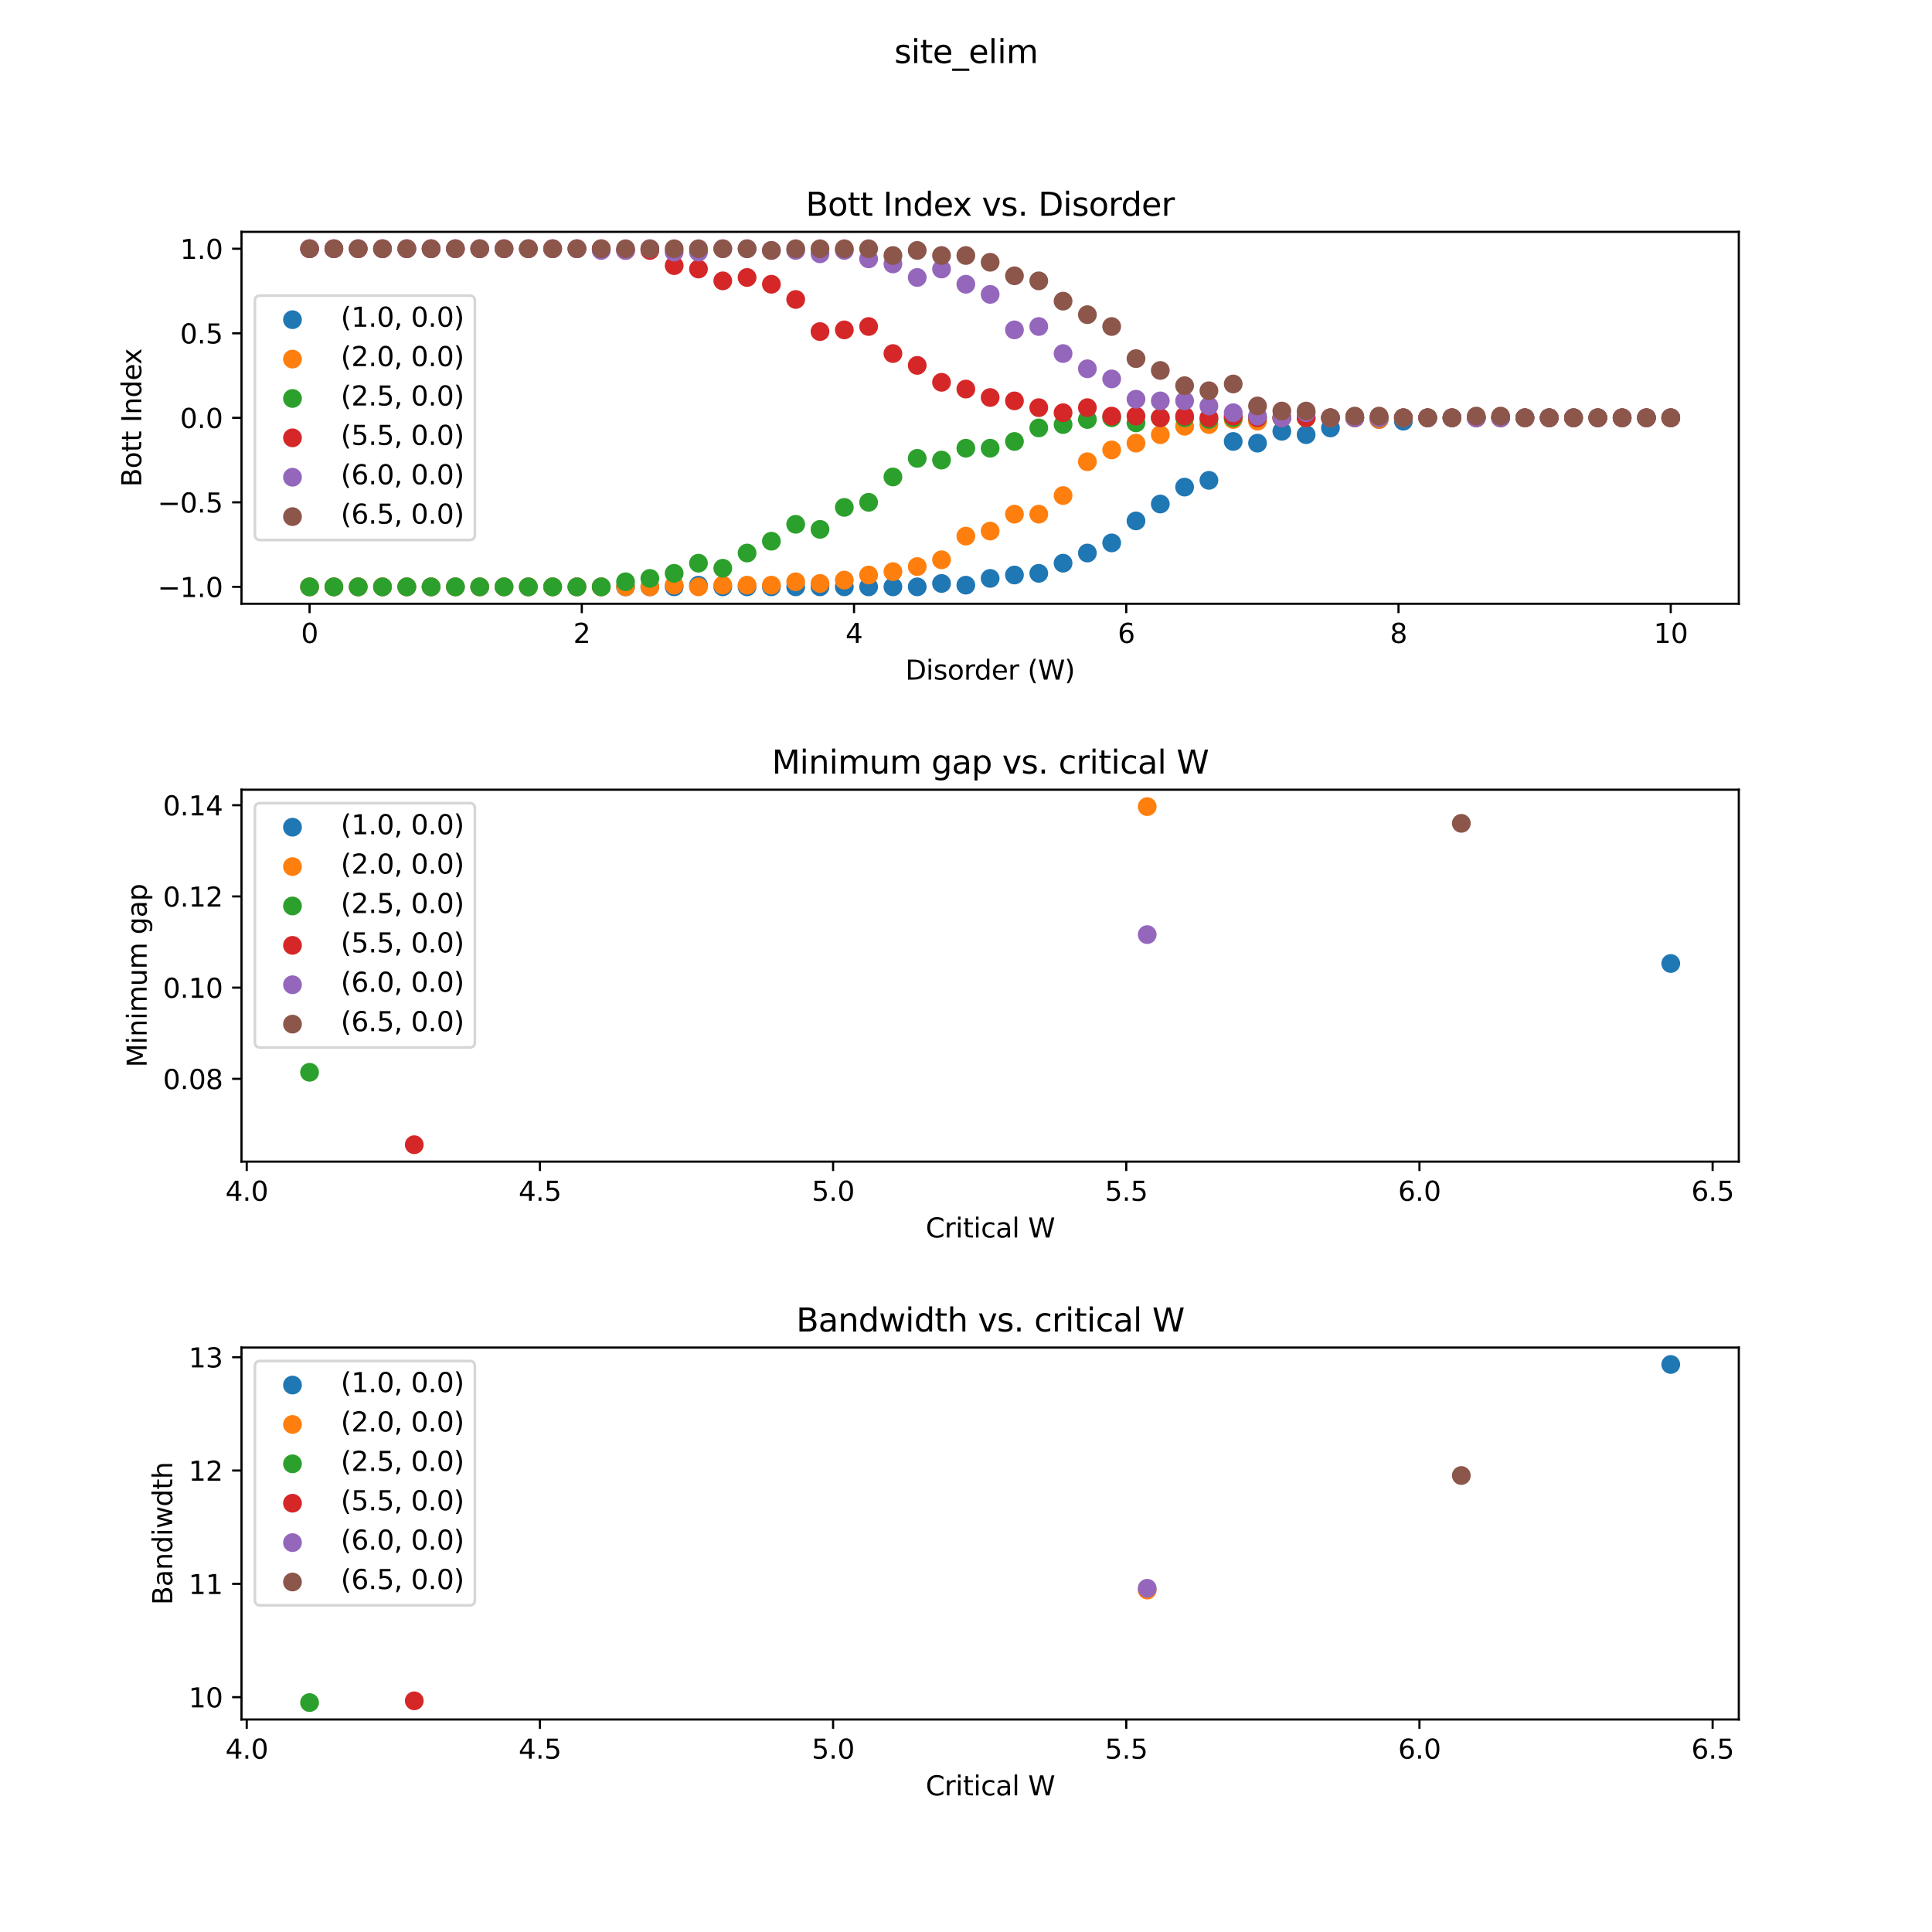 <?xml version="1.0" encoding="utf-8" standalone="no"?>
<!DOCTYPE svg PUBLIC "-//W3C//DTD SVG 1.1//EN"
  "http://www.w3.org/Graphics/SVG/1.1/DTD/svg11.dtd">
<svg xmlns:xlink="http://www.w3.org/1999/xlink" width="720pt" height="720pt" viewBox="0 0 720 720" xmlns="http://www.w3.org/2000/svg" version="1.1">
 <defs>
  <style type="text/css">*{stroke-linejoin: round; stroke-linecap: butt}</style>
 </defs>
 <g id="figure_1">
  <g id="patch_1">
   <path d="M 0 720 
L 720 720 
L 720 0 
L 0 0 
z
" style="fill: #ffffff"/>
  </g>
  <g id="axes_1">
   <g id="patch_2">
    <path d="M 90 225 
L 648 225 
L 648 86.4 
L 90 86.4 
z
" style="fill: #ffffff"/>
   </g>
   <g id="PathCollection_1">
    <defs>
     <path id="ma1f4936dd8" d="M 0 3 
C 0.796 3 1.559 2.684 2.121 2.121 
C 2.684 1.559 3 0.796 3 0 
C 3 -0.796 2.684 -1.559 2.121 -2.121 
C 1.559 -2.684 0.796 -3 0 -3 
C -0.796 -3 -1.559 -2.684 -2.121 -2.121 
C -2.684 -1.559 -3 -0.796 -3 0 
C -3 0.796 -2.684 1.559 -2.121 2.121 
C -1.559 2.684 -0.796 3 0 3 
z
" style="stroke: #1f77b4"/>
    </defs>
    <g clip-path="url(#p8a8de14ce8)">
     <use xlink:href="#ma1f4936dd8" x="115.364" y="218.7" style="fill: #1f77b4; stroke: #1f77b4"/>
     <use xlink:href="#ma1f4936dd8" x="124.422" y="218.7" style="fill: #1f77b4; stroke: #1f77b4"/>
     <use xlink:href="#ma1f4936dd8" x="133.481" y="218.7" style="fill: #1f77b4; stroke: #1f77b4"/>
     <use xlink:href="#ma1f4936dd8" x="142.539" y="218.7" style="fill: #1f77b4; stroke: #1f77b4"/>
     <use xlink:href="#ma1f4936dd8" x="151.597" y="218.7" style="fill: #1f77b4; stroke: #1f77b4"/>
     <use xlink:href="#ma1f4936dd8" x="160.656" y="218.7" style="fill: #1f77b4; stroke: #1f77b4"/>
     <use xlink:href="#ma1f4936dd8" x="169.714" y="218.7" style="fill: #1f77b4; stroke: #1f77b4"/>
     <use xlink:href="#ma1f4936dd8" x="178.773" y="218.7" style="fill: #1f77b4; stroke: #1f77b4"/>
     <use xlink:href="#ma1f4936dd8" x="187.831" y="218.7" style="fill: #1f77b4; stroke: #1f77b4"/>
     <use xlink:href="#ma1f4936dd8" x="196.89" y="218.7" style="fill: #1f77b4; stroke: #1f77b4"/>
     <use xlink:href="#ma1f4936dd8" x="205.948" y="218.7" style="fill: #1f77b4; stroke: #1f77b4"/>
     <use xlink:href="#ma1f4936dd8" x="215.006" y="218.7" style="fill: #1f77b4; stroke: #1f77b4"/>
     <use xlink:href="#ma1f4936dd8" x="224.065" y="218.7" style="fill: #1f77b4; stroke: #1f77b4"/>
     <use xlink:href="#ma1f4936dd8" x="233.123" y="218.7" style="fill: #1f77b4; stroke: #1f77b4"/>
     <use xlink:href="#ma1f4936dd8" x="242.182" y="218.7" style="fill: #1f77b4; stroke: #1f77b4"/>
     <use xlink:href="#ma1f4936dd8" x="251.24" y="218.7" style="fill: #1f77b4; stroke: #1f77b4"/>
     <use xlink:href="#ma1f4936dd8" x="260.299" y="218.07" style="fill: #1f77b4; stroke: #1f77b4"/>
     <use xlink:href="#ma1f4936dd8" x="269.357" y="218.7" style="fill: #1f77b4; stroke: #1f77b4"/>
     <use xlink:href="#ma1f4936dd8" x="278.416" y="218.7" style="fill: #1f77b4; stroke: #1f77b4"/>
     <use xlink:href="#ma1f4936dd8" x="287.474" y="218.7" style="fill: #1f77b4; stroke: #1f77b4"/>
     <use xlink:href="#ma1f4936dd8" x="296.532" y="218.7" style="fill: #1f77b4; stroke: #1f77b4"/>
     <use xlink:href="#ma1f4936dd8" x="305.591" y="218.7" style="fill: #1f77b4; stroke: #1f77b4"/>
     <use xlink:href="#ma1f4936dd8" x="314.649" y="218.7" style="fill: #1f77b4; stroke: #1f77b4"/>
     <use xlink:href="#ma1f4936dd8" x="323.708" y="218.7" style="fill: #1f77b4; stroke: #1f77b4"/>
     <use xlink:href="#ma1f4936dd8" x="332.766" y="218.7" style="fill: #1f77b4; stroke: #1f77b4"/>
     <use xlink:href="#ma1f4936dd8" x="341.825" y="218.7" style="fill: #1f77b4; stroke: #1f77b4"/>
     <use xlink:href="#ma1f4936dd8" x="350.883" y="217.44" style="fill: #1f77b4; stroke: #1f77b4"/>
     <use xlink:href="#ma1f4936dd8" x="359.942" y="218.07" style="fill: #1f77b4; stroke: #1f77b4"/>
     <use xlink:href="#ma1f4936dd8" x="369" y="215.55" style="fill: #1f77b4; stroke: #1f77b4"/>
     <use xlink:href="#ma1f4936dd8" x="378.058" y="214.29" style="fill: #1f77b4; stroke: #1f77b4"/>
     <use xlink:href="#ma1f4936dd8" x="387.117" y="213.66" style="fill: #1f77b4; stroke: #1f77b4"/>
     <use xlink:href="#ma1f4936dd8" x="396.175" y="209.88" style="fill: #1f77b4; stroke: #1f77b4"/>
     <use xlink:href="#ma1f4936dd8" x="405.234" y="206.1" style="fill: #1f77b4; stroke: #1f77b4"/>
     <use xlink:href="#ma1f4936dd8" x="414.292" y="202.32" style="fill: #1f77b4; stroke: #1f77b4"/>
     <use xlink:href="#ma1f4936dd8" x="423.351" y="194.13" style="fill: #1f77b4; stroke: #1f77b4"/>
     <use xlink:href="#ma1f4936dd8" x="432.409" y="187.83" style="fill: #1f77b4; stroke: #1f77b4"/>
     <use xlink:href="#ma1f4936dd8" x="441.468" y="181.53" style="fill: #1f77b4; stroke: #1f77b4"/>
     <use xlink:href="#ma1f4936dd8" x="450.526" y="179.01" style="fill: #1f77b4; stroke: #1f77b4"/>
     <use xlink:href="#ma1f4936dd8" x="459.584" y="164.52" style="fill: #1f77b4; stroke: #1f77b4"/>
     <use xlink:href="#ma1f4936dd8" x="468.643" y="165.15" style="fill: #1f77b4; stroke: #1f77b4"/>
     <use xlink:href="#ma1f4936dd8" x="477.701" y="160.74" style="fill: #1f77b4; stroke: #1f77b4"/>
     <use xlink:href="#ma1f4936dd8" x="486.76" y="162" style="fill: #1f77b4; stroke: #1f77b4"/>
     <use xlink:href="#ma1f4936dd8" x="495.818" y="159.48" style="fill: #1f77b4; stroke: #1f77b4"/>
     <use xlink:href="#ma1f4936dd8" x="504.877" y="155.7" style="fill: #1f77b4; stroke: #1f77b4"/>
     <use xlink:href="#ma1f4936dd8" x="513.935" y="156.33" style="fill: #1f77b4; stroke: #1f77b4"/>
     <use xlink:href="#ma1f4936dd8" x="522.994" y="156.96" style="fill: #1f77b4; stroke: #1f77b4"/>
     <use xlink:href="#ma1f4936dd8" x="532.052" y="155.7" style="fill: #1f77b4; stroke: #1f77b4"/>
     <use xlink:href="#ma1f4936dd8" x="541.11" y="155.7" style="fill: #1f77b4; stroke: #1f77b4"/>
     <use xlink:href="#ma1f4936dd8" x="550.169" y="155.7" style="fill: #1f77b4; stroke: #1f77b4"/>
     <use xlink:href="#ma1f4936dd8" x="559.227" y="155.7" style="fill: #1f77b4; stroke: #1f77b4"/>
     <use xlink:href="#ma1f4936dd8" x="568.286" y="155.7" style="fill: #1f77b4; stroke: #1f77b4"/>
     <use xlink:href="#ma1f4936dd8" x="577.344" y="155.7" style="fill: #1f77b4; stroke: #1f77b4"/>
     <use xlink:href="#ma1f4936dd8" x="586.403" y="155.7" style="fill: #1f77b4; stroke: #1f77b4"/>
     <use xlink:href="#ma1f4936dd8" x="595.461" y="155.7" style="fill: #1f77b4; stroke: #1f77b4"/>
     <use xlink:href="#ma1f4936dd8" x="604.519" y="155.7" style="fill: #1f77b4; stroke: #1f77b4"/>
     <use xlink:href="#ma1f4936dd8" x="613.578" y="155.7" style="fill: #1f77b4; stroke: #1f77b4"/>
     <use xlink:href="#ma1f4936dd8" x="622.636" y="155.7" style="fill: #1f77b4; stroke: #1f77b4"/>
    </g>
   </g>
   <g id="PathCollection_2">
    <defs>
     <path id="m265b6e448b" d="M 0 3 
C 0.796 3 1.559 2.684 2.121 2.121 
C 2.684 1.559 3 0.796 3 0 
C 3 -0.796 2.684 -1.559 2.121 -2.121 
C 1.559 -2.684 0.796 -3 0 -3 
C -0.796 -3 -1.559 -2.684 -2.121 -2.121 
C -2.684 -1.559 -3 -0.796 -3 0 
C -3 0.796 -2.684 1.559 -2.121 2.121 
C -1.559 2.684 -0.796 3 0 3 
z
" style="stroke: #ff7f0e"/>
    </defs>
    <g clip-path="url(#p8a8de14ce8)">
     <use xlink:href="#m265b6e448b" x="115.364" y="218.7" style="fill: #ff7f0e; stroke: #ff7f0e"/>
     <use xlink:href="#m265b6e448b" x="124.422" y="218.7" style="fill: #ff7f0e; stroke: #ff7f0e"/>
     <use xlink:href="#m265b6e448b" x="133.481" y="218.7" style="fill: #ff7f0e; stroke: #ff7f0e"/>
     <use xlink:href="#m265b6e448b" x="142.539" y="218.7" style="fill: #ff7f0e; stroke: #ff7f0e"/>
     <use xlink:href="#m265b6e448b" x="151.597" y="218.7" style="fill: #ff7f0e; stroke: #ff7f0e"/>
     <use xlink:href="#m265b6e448b" x="160.656" y="218.7" style="fill: #ff7f0e; stroke: #ff7f0e"/>
     <use xlink:href="#m265b6e448b" x="169.714" y="218.7" style="fill: #ff7f0e; stroke: #ff7f0e"/>
     <use xlink:href="#m265b6e448b" x="178.773" y="218.7" style="fill: #ff7f0e; stroke: #ff7f0e"/>
     <use xlink:href="#m265b6e448b" x="187.831" y="218.7" style="fill: #ff7f0e; stroke: #ff7f0e"/>
     <use xlink:href="#m265b6e448b" x="196.89" y="218.7" style="fill: #ff7f0e; stroke: #ff7f0e"/>
     <use xlink:href="#m265b6e448b" x="205.948" y="218.7" style="fill: #ff7f0e; stroke: #ff7f0e"/>
     <use xlink:href="#m265b6e448b" x="215.006" y="218.7" style="fill: #ff7f0e; stroke: #ff7f0e"/>
     <use xlink:href="#m265b6e448b" x="224.065" y="218.7" style="fill: #ff7f0e; stroke: #ff7f0e"/>
     <use xlink:href="#m265b6e448b" x="233.123" y="218.7" style="fill: #ff7f0e; stroke: #ff7f0e"/>
     <use xlink:href="#m265b6e448b" x="242.182" y="218.7" style="fill: #ff7f0e; stroke: #ff7f0e"/>
     <use xlink:href="#m265b6e448b" x="251.24" y="218.07" style="fill: #ff7f0e; stroke: #ff7f0e"/>
     <use xlink:href="#m265b6e448b" x="260.299" y="218.7" style="fill: #ff7f0e; stroke: #ff7f0e"/>
     <use xlink:href="#m265b6e448b" x="269.357" y="218.07" style="fill: #ff7f0e; stroke: #ff7f0e"/>
     <use xlink:href="#m265b6e448b" x="278.416" y="218.07" style="fill: #ff7f0e; stroke: #ff7f0e"/>
     <use xlink:href="#m265b6e448b" x="287.474" y="218.07" style="fill: #ff7f0e; stroke: #ff7f0e"/>
     <use xlink:href="#m265b6e448b" x="296.532" y="216.81" style="fill: #ff7f0e; stroke: #ff7f0e"/>
     <use xlink:href="#m265b6e448b" x="305.591" y="217.44" style="fill: #ff7f0e; stroke: #ff7f0e"/>
     <use xlink:href="#m265b6e448b" x="314.649" y="216.18" style="fill: #ff7f0e; stroke: #ff7f0e"/>
     <use xlink:href="#m265b6e448b" x="323.708" y="214.29" style="fill: #ff7f0e; stroke: #ff7f0e"/>
     <use xlink:href="#m265b6e448b" x="332.766" y="213.03" style="fill: #ff7f0e; stroke: #ff7f0e"/>
     <use xlink:href="#m265b6e448b" x="341.825" y="211.14" style="fill: #ff7f0e; stroke: #ff7f0e"/>
     <use xlink:href="#m265b6e448b" x="350.883" y="208.62" style="fill: #ff7f0e; stroke: #ff7f0e"/>
     <use xlink:href="#m265b6e448b" x="359.942" y="199.8" style="fill: #ff7f0e; stroke: #ff7f0e"/>
     <use xlink:href="#m265b6e448b" x="369" y="197.91" style="fill: #ff7f0e; stroke: #ff7f0e"/>
     <use xlink:href="#m265b6e448b" x="378.058" y="191.61" style="fill: #ff7f0e; stroke: #ff7f0e"/>
     <use xlink:href="#m265b6e448b" x="387.117" y="191.61" style="fill: #ff7f0e; stroke: #ff7f0e"/>
     <use xlink:href="#m265b6e448b" x="396.175" y="184.68" style="fill: #ff7f0e; stroke: #ff7f0e"/>
     <use xlink:href="#m265b6e448b" x="405.234" y="172.08" style="fill: #ff7f0e; stroke: #ff7f0e"/>
     <use xlink:href="#m265b6e448b" x="414.292" y="167.67" style="fill: #ff7f0e; stroke: #ff7f0e"/>
     <use xlink:href="#m265b6e448b" x="423.351" y="165.15" style="fill: #ff7f0e; stroke: #ff7f0e"/>
     <use xlink:href="#m265b6e448b" x="432.409" y="162" style="fill: #ff7f0e; stroke: #ff7f0e"/>
     <use xlink:href="#m265b6e448b" x="441.468" y="158.85" style="fill: #ff7f0e; stroke: #ff7f0e"/>
     <use xlink:href="#m265b6e448b" x="450.526" y="158.22" style="fill: #ff7f0e; stroke: #ff7f0e"/>
     <use xlink:href="#m265b6e448b" x="459.584" y="156.33" style="fill: #ff7f0e; stroke: #ff7f0e"/>
     <use xlink:href="#m265b6e448b" x="468.643" y="156.96" style="fill: #ff7f0e; stroke: #ff7f0e"/>
     <use xlink:href="#m265b6e448b" x="477.701" y="155.7" style="fill: #ff7f0e; stroke: #ff7f0e"/>
     <use xlink:href="#m265b6e448b" x="486.76" y="155.7" style="fill: #ff7f0e; stroke: #ff7f0e"/>
     <use xlink:href="#m265b6e448b" x="495.818" y="155.7" style="fill: #ff7f0e; stroke: #ff7f0e"/>
     <use xlink:href="#m265b6e448b" x="504.877" y="155.7" style="fill: #ff7f0e; stroke: #ff7f0e"/>
     <use xlink:href="#m265b6e448b" x="513.935" y="156.33" style="fill: #ff7f0e; stroke: #ff7f0e"/>
     <use xlink:href="#m265b6e448b" x="522.994" y="155.7" style="fill: #ff7f0e; stroke: #ff7f0e"/>
     <use xlink:href="#m265b6e448b" x="532.052" y="155.7" style="fill: #ff7f0e; stroke: #ff7f0e"/>
     <use xlink:href="#m265b6e448b" x="541.11" y="155.7" style="fill: #ff7f0e; stroke: #ff7f0e"/>
     <use xlink:href="#m265b6e448b" x="550.169" y="155.7" style="fill: #ff7f0e; stroke: #ff7f0e"/>
     <use xlink:href="#m265b6e448b" x="559.227" y="155.7" style="fill: #ff7f0e; stroke: #ff7f0e"/>
     <use xlink:href="#m265b6e448b" x="568.286" y="155.7" style="fill: #ff7f0e; stroke: #ff7f0e"/>
     <use xlink:href="#m265b6e448b" x="577.344" y="155.7" style="fill: #ff7f0e; stroke: #ff7f0e"/>
     <use xlink:href="#m265b6e448b" x="586.403" y="155.7" style="fill: #ff7f0e; stroke: #ff7f0e"/>
     <use xlink:href="#m265b6e448b" x="595.461" y="155.7" style="fill: #ff7f0e; stroke: #ff7f0e"/>
     <use xlink:href="#m265b6e448b" x="604.519" y="155.7" style="fill: #ff7f0e; stroke: #ff7f0e"/>
     <use xlink:href="#m265b6e448b" x="613.578" y="155.7" style="fill: #ff7f0e; stroke: #ff7f0e"/>
     <use xlink:href="#m265b6e448b" x="622.636" y="155.7" style="fill: #ff7f0e; stroke: #ff7f0e"/>
    </g>
   </g>
   <g id="PathCollection_3">
    <defs>
     <path id="mf75d5de1b4" d="M 0 3 
C 0.796 3 1.559 2.684 2.121 2.121 
C 2.684 1.559 3 0.796 3 0 
C 3 -0.796 2.684 -1.559 2.121 -2.121 
C 1.559 -2.684 0.796 -3 0 -3 
C -0.796 -3 -1.559 -2.684 -2.121 -2.121 
C -2.684 -1.559 -3 -0.796 -3 0 
C -3 0.796 -2.684 1.559 -2.121 2.121 
C -1.559 2.684 -0.796 3 0 3 
z
" style="stroke: #2ca02c"/>
    </defs>
    <g clip-path="url(#p8a8de14ce8)">
     <use xlink:href="#mf75d5de1b4" x="115.364" y="218.7" style="fill: #2ca02c; stroke: #2ca02c"/>
     <use xlink:href="#mf75d5de1b4" x="124.422" y="218.7" style="fill: #2ca02c; stroke: #2ca02c"/>
     <use xlink:href="#mf75d5de1b4" x="133.481" y="218.7" style="fill: #2ca02c; stroke: #2ca02c"/>
     <use xlink:href="#mf75d5de1b4" x="142.539" y="218.7" style="fill: #2ca02c; stroke: #2ca02c"/>
     <use xlink:href="#mf75d5de1b4" x="151.597" y="218.7" style="fill: #2ca02c; stroke: #2ca02c"/>
     <use xlink:href="#mf75d5de1b4" x="160.656" y="218.7" style="fill: #2ca02c; stroke: #2ca02c"/>
     <use xlink:href="#mf75d5de1b4" x="169.714" y="218.7" style="fill: #2ca02c; stroke: #2ca02c"/>
     <use xlink:href="#mf75d5de1b4" x="178.773" y="218.7" style="fill: #2ca02c; stroke: #2ca02c"/>
     <use xlink:href="#mf75d5de1b4" x="187.831" y="218.7" style="fill: #2ca02c; stroke: #2ca02c"/>
     <use xlink:href="#mf75d5de1b4" x="196.89" y="218.7" style="fill: #2ca02c; stroke: #2ca02c"/>
     <use xlink:href="#mf75d5de1b4" x="205.948" y="218.7" style="fill: #2ca02c; stroke: #2ca02c"/>
     <use xlink:href="#mf75d5de1b4" x="215.006" y="218.7" style="fill: #2ca02c; stroke: #2ca02c"/>
     <use xlink:href="#mf75d5de1b4" x="224.065" y="218.7" style="fill: #2ca02c; stroke: #2ca02c"/>
     <use xlink:href="#mf75d5de1b4" x="233.123" y="216.81" style="fill: #2ca02c; stroke: #2ca02c"/>
     <use xlink:href="#mf75d5de1b4" x="242.182" y="215.55" style="fill: #2ca02c; stroke: #2ca02c"/>
     <use xlink:href="#mf75d5de1b4" x="251.24" y="213.66" style="fill: #2ca02c; stroke: #2ca02c"/>
     <use xlink:href="#mf75d5de1b4" x="260.299" y="209.88" style="fill: #2ca02c; stroke: #2ca02c"/>
     <use xlink:href="#mf75d5de1b4" x="269.357" y="211.77" style="fill: #2ca02c; stroke: #2ca02c"/>
     <use xlink:href="#mf75d5de1b4" x="278.416" y="206.1" style="fill: #2ca02c; stroke: #2ca02c"/>
     <use xlink:href="#mf75d5de1b4" x="287.474" y="201.69" style="fill: #2ca02c; stroke: #2ca02c"/>
     <use xlink:href="#mf75d5de1b4" x="296.532" y="195.39" style="fill: #2ca02c; stroke: #2ca02c"/>
     <use xlink:href="#mf75d5de1b4" x="305.591" y="197.28" style="fill: #2ca02c; stroke: #2ca02c"/>
     <use xlink:href="#mf75d5de1b4" x="314.649" y="189.09" style="fill: #2ca02c; stroke: #2ca02c"/>
     <use xlink:href="#mf75d5de1b4" x="323.708" y="187.2" style="fill: #2ca02c; stroke: #2ca02c"/>
     <use xlink:href="#mf75d5de1b4" x="332.766" y="177.75" style="fill: #2ca02c; stroke: #2ca02c"/>
     <use xlink:href="#mf75d5de1b4" x="341.825" y="170.82" style="fill: #2ca02c; stroke: #2ca02c"/>
     <use xlink:href="#mf75d5de1b4" x="350.883" y="171.45" style="fill: #2ca02c; stroke: #2ca02c"/>
     <use xlink:href="#mf75d5de1b4" x="359.942" y="167.04" style="fill: #2ca02c; stroke: #2ca02c"/>
     <use xlink:href="#mf75d5de1b4" x="369" y="167.04" style="fill: #2ca02c; stroke: #2ca02c"/>
     <use xlink:href="#mf75d5de1b4" x="378.058" y="164.52" style="fill: #2ca02c; stroke: #2ca02c"/>
     <use xlink:href="#mf75d5de1b4" x="387.117" y="159.48" style="fill: #2ca02c; stroke: #2ca02c"/>
     <use xlink:href="#mf75d5de1b4" x="396.175" y="158.22" style="fill: #2ca02c; stroke: #2ca02c"/>
     <use xlink:href="#mf75d5de1b4" x="405.234" y="156.33" style="fill: #2ca02c; stroke: #2ca02c"/>
     <use xlink:href="#mf75d5de1b4" x="414.292" y="155.7" style="fill: #2ca02c; stroke: #2ca02c"/>
     <use xlink:href="#mf75d5de1b4" x="423.351" y="157.59" style="fill: #2ca02c; stroke: #2ca02c"/>
     <use xlink:href="#mf75d5de1b4" x="432.409" y="155.7" style="fill: #2ca02c; stroke: #2ca02c"/>
     <use xlink:href="#mf75d5de1b4" x="441.468" y="155.7" style="fill: #2ca02c; stroke: #2ca02c"/>
     <use xlink:href="#mf75d5de1b4" x="450.526" y="156.33" style="fill: #2ca02c; stroke: #2ca02c"/>
     <use xlink:href="#mf75d5de1b4" x="459.584" y="155.7" style="fill: #2ca02c; stroke: #2ca02c"/>
     <use xlink:href="#mf75d5de1b4" x="468.643" y="155.7" style="fill: #2ca02c; stroke: #2ca02c"/>
     <use xlink:href="#mf75d5de1b4" x="477.701" y="155.7" style="fill: #2ca02c; stroke: #2ca02c"/>
     <use xlink:href="#mf75d5de1b4" x="486.76" y="155.7" style="fill: #2ca02c; stroke: #2ca02c"/>
     <use xlink:href="#mf75d5de1b4" x="495.818" y="155.7" style="fill: #2ca02c; stroke: #2ca02c"/>
     <use xlink:href="#mf75d5de1b4" x="504.877" y="155.7" style="fill: #2ca02c; stroke: #2ca02c"/>
     <use xlink:href="#mf75d5de1b4" x="513.935" y="155.7" style="fill: #2ca02c; stroke: #2ca02c"/>
     <use xlink:href="#mf75d5de1b4" x="522.994" y="155.7" style="fill: #2ca02c; stroke: #2ca02c"/>
     <use xlink:href="#mf75d5de1b4" x="532.052" y="155.7" style="fill: #2ca02c; stroke: #2ca02c"/>
     <use xlink:href="#mf75d5de1b4" x="541.11" y="155.7" style="fill: #2ca02c; stroke: #2ca02c"/>
     <use xlink:href="#mf75d5de1b4" x="550.169" y="155.7" style="fill: #2ca02c; stroke: #2ca02c"/>
     <use xlink:href="#mf75d5de1b4" x="559.227" y="155.7" style="fill: #2ca02c; stroke: #2ca02c"/>
     <use xlink:href="#mf75d5de1b4" x="568.286" y="155.7" style="fill: #2ca02c; stroke: #2ca02c"/>
     <use xlink:href="#mf75d5de1b4" x="577.344" y="155.7" style="fill: #2ca02c; stroke: #2ca02c"/>
     <use xlink:href="#mf75d5de1b4" x="586.403" y="155.7" style="fill: #2ca02c; stroke: #2ca02c"/>
     <use xlink:href="#mf75d5de1b4" x="595.461" y="155.7" style="fill: #2ca02c; stroke: #2ca02c"/>
     <use xlink:href="#mf75d5de1b4" x="604.519" y="155.7" style="fill: #2ca02c; stroke: #2ca02c"/>
     <use xlink:href="#mf75d5de1b4" x="613.578" y="155.7" style="fill: #2ca02c; stroke: #2ca02c"/>
     <use xlink:href="#mf75d5de1b4" x="622.636" y="155.7" style="fill: #2ca02c; stroke: #2ca02c"/>
    </g>
   </g>
   <g id="PathCollection_4">
    <defs>
     <path id="mb9f6c10cc6" d="M 0 3 
C 0.796 3 1.559 2.684 2.121 2.121 
C 2.684 1.559 3 0.796 3 0 
C 3 -0.796 2.684 -1.559 2.121 -2.121 
C 1.559 -2.684 0.796 -3 0 -3 
C -0.796 -3 -1.559 -2.684 -2.121 -2.121 
C -2.684 -1.559 -3 -0.796 -3 0 
C -3 0.796 -2.684 1.559 -2.121 2.121 
C -1.559 2.684 -0.796 3 0 3 
z
" style="stroke: #d62728"/>
    </defs>
    <g clip-path="url(#p8a8de14ce8)">
     <use xlink:href="#mb9f6c10cc6" x="115.364" y="92.7" style="fill: #d62728; stroke: #d62728"/>
     <use xlink:href="#mb9f6c10cc6" x="124.422" y="92.7" style="fill: #d62728; stroke: #d62728"/>
     <use xlink:href="#mb9f6c10cc6" x="133.481" y="92.7" style="fill: #d62728; stroke: #d62728"/>
     <use xlink:href="#mb9f6c10cc6" x="142.539" y="92.7" style="fill: #d62728; stroke: #d62728"/>
     <use xlink:href="#mb9f6c10cc6" x="151.597" y="92.7" style="fill: #d62728; stroke: #d62728"/>
     <use xlink:href="#mb9f6c10cc6" x="160.656" y="92.7" style="fill: #d62728; stroke: #d62728"/>
     <use xlink:href="#mb9f6c10cc6" x="169.714" y="92.7" style="fill: #d62728; stroke: #d62728"/>
     <use xlink:href="#mb9f6c10cc6" x="178.773" y="92.7" style="fill: #d62728; stroke: #d62728"/>
     <use xlink:href="#mb9f6c10cc6" x="187.831" y="92.7" style="fill: #d62728; stroke: #d62728"/>
     <use xlink:href="#mb9f6c10cc6" x="196.89" y="92.7" style="fill: #d62728; stroke: #d62728"/>
     <use xlink:href="#mb9f6c10cc6" x="205.948" y="92.7" style="fill: #d62728; stroke: #d62728"/>
     <use xlink:href="#mb9f6c10cc6" x="215.006" y="92.7" style="fill: #d62728; stroke: #d62728"/>
     <use xlink:href="#mb9f6c10cc6" x="224.065" y="92.7" style="fill: #d62728; stroke: #d62728"/>
     <use xlink:href="#mb9f6c10cc6" x="233.123" y="93.33" style="fill: #d62728; stroke: #d62728"/>
     <use xlink:href="#mb9f6c10cc6" x="242.182" y="93.33" style="fill: #d62728; stroke: #d62728"/>
     <use xlink:href="#mb9f6c10cc6" x="251.24" y="99" style="fill: #d62728; stroke: #d62728"/>
     <use xlink:href="#mb9f6c10cc6" x="260.299" y="100.26" style="fill: #d62728; stroke: #d62728"/>
     <use xlink:href="#mb9f6c10cc6" x="269.357" y="104.67" style="fill: #d62728; stroke: #d62728"/>
     <use xlink:href="#mb9f6c10cc6" x="278.416" y="103.41" style="fill: #d62728; stroke: #d62728"/>
     <use xlink:href="#mb9f6c10cc6" x="287.474" y="105.93" style="fill: #d62728; stroke: #d62728"/>
     <use xlink:href="#mb9f6c10cc6" x="296.532" y="111.6" style="fill: #d62728; stroke: #d62728"/>
     <use xlink:href="#mb9f6c10cc6" x="305.591" y="123.57" style="fill: #d62728; stroke: #d62728"/>
     <use xlink:href="#mb9f6c10cc6" x="314.649" y="122.94" style="fill: #d62728; stroke: #d62728"/>
     <use xlink:href="#mb9f6c10cc6" x="323.708" y="121.68" style="fill: #d62728; stroke: #d62728"/>
     <use xlink:href="#mb9f6c10cc6" x="332.766" y="131.76" style="fill: #d62728; stroke: #d62728"/>
     <use xlink:href="#mb9f6c10cc6" x="341.825" y="136.17" style="fill: #d62728; stroke: #d62728"/>
     <use xlink:href="#mb9f6c10cc6" x="350.883" y="142.47" style="fill: #d62728; stroke: #d62728"/>
     <use xlink:href="#mb9f6c10cc6" x="359.942" y="144.99" style="fill: #d62728; stroke: #d62728"/>
     <use xlink:href="#mb9f6c10cc6" x="369" y="148.14" style="fill: #d62728; stroke: #d62728"/>
     <use xlink:href="#mb9f6c10cc6" x="378.058" y="149.4" style="fill: #d62728; stroke: #d62728"/>
     <use xlink:href="#mb9f6c10cc6" x="387.117" y="151.92" style="fill: #d62728; stroke: #d62728"/>
     <use xlink:href="#mb9f6c10cc6" x="396.175" y="153.81" style="fill: #d62728; stroke: #d62728"/>
     <use xlink:href="#mb9f6c10cc6" x="405.234" y="151.92" style="fill: #d62728; stroke: #d62728"/>
     <use xlink:href="#mb9f6c10cc6" x="414.292" y="155.07" style="fill: #d62728; stroke: #d62728"/>
     <use xlink:href="#mb9f6c10cc6" x="423.351" y="155.07" style="fill: #d62728; stroke: #d62728"/>
     <use xlink:href="#mb9f6c10cc6" x="432.409" y="155.7" style="fill: #d62728; stroke: #d62728"/>
     <use xlink:href="#mb9f6c10cc6" x="441.468" y="155.07" style="fill: #d62728; stroke: #d62728"/>
     <use xlink:href="#mb9f6c10cc6" x="450.526" y="155.7" style="fill: #d62728; stroke: #d62728"/>
     <use xlink:href="#mb9f6c10cc6" x="459.584" y="155.07" style="fill: #d62728; stroke: #d62728"/>
     <use xlink:href="#mb9f6c10cc6" x="468.643" y="155.7" style="fill: #d62728; stroke: #d62728"/>
     <use xlink:href="#mb9f6c10cc6" x="477.701" y="155.7" style="fill: #d62728; stroke: #d62728"/>
     <use xlink:href="#mb9f6c10cc6" x="486.76" y="155.7" style="fill: #d62728; stroke: #d62728"/>
     <use xlink:href="#mb9f6c10cc6" x="495.818" y="155.7" style="fill: #d62728; stroke: #d62728"/>
     <use xlink:href="#mb9f6c10cc6" x="504.877" y="155.7" style="fill: #d62728; stroke: #d62728"/>
     <use xlink:href="#mb9f6c10cc6" x="513.935" y="155.7" style="fill: #d62728; stroke: #d62728"/>
     <use xlink:href="#mb9f6c10cc6" x="522.994" y="155.7" style="fill: #d62728; stroke: #d62728"/>
     <use xlink:href="#mb9f6c10cc6" x="532.052" y="155.7" style="fill: #d62728; stroke: #d62728"/>
     <use xlink:href="#mb9f6c10cc6" x="541.11" y="155.7" style="fill: #d62728; stroke: #d62728"/>
     <use xlink:href="#mb9f6c10cc6" x="550.169" y="155.7" style="fill: #d62728; stroke: #d62728"/>
     <use xlink:href="#mb9f6c10cc6" x="559.227" y="155.7" style="fill: #d62728; stroke: #d62728"/>
     <use xlink:href="#mb9f6c10cc6" x="568.286" y="155.7" style="fill: #d62728; stroke: #d62728"/>
     <use xlink:href="#mb9f6c10cc6" x="577.344" y="155.7" style="fill: #d62728; stroke: #d62728"/>
     <use xlink:href="#mb9f6c10cc6" x="586.403" y="155.7" style="fill: #d62728; stroke: #d62728"/>
     <use xlink:href="#mb9f6c10cc6" x="595.461" y="155.7" style="fill: #d62728; stroke: #d62728"/>
     <use xlink:href="#mb9f6c10cc6" x="604.519" y="155.7" style="fill: #d62728; stroke: #d62728"/>
     <use xlink:href="#mb9f6c10cc6" x="613.578" y="155.7" style="fill: #d62728; stroke: #d62728"/>
     <use xlink:href="#mb9f6c10cc6" x="622.636" y="155.7" style="fill: #d62728; stroke: #d62728"/>
    </g>
   </g>
   <g id="PathCollection_5">
    <defs>
     <path id="m07c4018c3b" d="M 0 3 
C 0.796 3 1.559 2.684 2.121 2.121 
C 2.684 1.559 3 0.796 3 0 
C 3 -0.796 2.684 -1.559 2.121 -2.121 
C 1.559 -2.684 0.796 -3 0 -3 
C -0.796 -3 -1.559 -2.684 -2.121 -2.121 
C -2.684 -1.559 -3 -0.796 -3 0 
C -3 0.796 -2.684 1.559 -2.121 2.121 
C -1.559 2.684 -0.796 3 0 3 
z
" style="stroke: #9467bd"/>
    </defs>
    <g clip-path="url(#p8a8de14ce8)">
     <use xlink:href="#m07c4018c3b" x="115.364" y="92.7" style="fill: #9467bd; stroke: #9467bd"/>
     <use xlink:href="#m07c4018c3b" x="124.422" y="92.7" style="fill: #9467bd; stroke: #9467bd"/>
     <use xlink:href="#m07c4018c3b" x="133.481" y="92.7" style="fill: #9467bd; stroke: #9467bd"/>
     <use xlink:href="#m07c4018c3b" x="142.539" y="92.7" style="fill: #9467bd; stroke: #9467bd"/>
     <use xlink:href="#m07c4018c3b" x="151.597" y="92.7" style="fill: #9467bd; stroke: #9467bd"/>
     <use xlink:href="#m07c4018c3b" x="160.656" y="92.7" style="fill: #9467bd; stroke: #9467bd"/>
     <use xlink:href="#m07c4018c3b" x="169.714" y="92.7" style="fill: #9467bd; stroke: #9467bd"/>
     <use xlink:href="#m07c4018c3b" x="178.773" y="92.7" style="fill: #9467bd; stroke: #9467bd"/>
     <use xlink:href="#m07c4018c3b" x="187.831" y="92.7" style="fill: #9467bd; stroke: #9467bd"/>
     <use xlink:href="#m07c4018c3b" x="196.89" y="92.7" style="fill: #9467bd; stroke: #9467bd"/>
     <use xlink:href="#m07c4018c3b" x="205.948" y="92.7" style="fill: #9467bd; stroke: #9467bd"/>
     <use xlink:href="#m07c4018c3b" x="215.006" y="92.7" style="fill: #9467bd; stroke: #9467bd"/>
     <use xlink:href="#m07c4018c3b" x="224.065" y="93.33" style="fill: #9467bd; stroke: #9467bd"/>
     <use xlink:href="#m07c4018c3b" x="233.123" y="93.33" style="fill: #9467bd; stroke: #9467bd"/>
     <use xlink:href="#m07c4018c3b" x="242.182" y="92.7" style="fill: #9467bd; stroke: #9467bd"/>
     <use xlink:href="#m07c4018c3b" x="251.24" y="93.96" style="fill: #9467bd; stroke: #9467bd"/>
     <use xlink:href="#m07c4018c3b" x="260.299" y="93.96" style="fill: #9467bd; stroke: #9467bd"/>
     <use xlink:href="#m07c4018c3b" x="269.357" y="92.7" style="fill: #9467bd; stroke: #9467bd"/>
     <use xlink:href="#m07c4018c3b" x="278.416" y="92.7" style="fill: #9467bd; stroke: #9467bd"/>
     <use xlink:href="#m07c4018c3b" x="287.474" y="93.33" style="fill: #9467bd; stroke: #9467bd"/>
     <use xlink:href="#m07c4018c3b" x="296.532" y="93.33" style="fill: #9467bd; stroke: #9467bd"/>
     <use xlink:href="#m07c4018c3b" x="305.591" y="94.59" style="fill: #9467bd; stroke: #9467bd"/>
     <use xlink:href="#m07c4018c3b" x="314.649" y="93.33" style="fill: #9467bd; stroke: #9467bd"/>
     <use xlink:href="#m07c4018c3b" x="323.708" y="96.48" style="fill: #9467bd; stroke: #9467bd"/>
     <use xlink:href="#m07c4018c3b" x="332.766" y="98.37" style="fill: #9467bd; stroke: #9467bd"/>
     <use xlink:href="#m07c4018c3b" x="341.825" y="103.41" style="fill: #9467bd; stroke: #9467bd"/>
     <use xlink:href="#m07c4018c3b" x="350.883" y="100.26" style="fill: #9467bd; stroke: #9467bd"/>
     <use xlink:href="#m07c4018c3b" x="359.942" y="105.93" style="fill: #9467bd; stroke: #9467bd"/>
     <use xlink:href="#m07c4018c3b" x="369" y="109.71" style="fill: #9467bd; stroke: #9467bd"/>
     <use xlink:href="#m07c4018c3b" x="378.058" y="122.94" style="fill: #9467bd; stroke: #9467bd"/>
     <use xlink:href="#m07c4018c3b" x="387.117" y="121.68" style="fill: #9467bd; stroke: #9467bd"/>
     <use xlink:href="#m07c4018c3b" x="396.175" y="131.76" style="fill: #9467bd; stroke: #9467bd"/>
     <use xlink:href="#m07c4018c3b" x="405.234" y="137.43" style="fill: #9467bd; stroke: #9467bd"/>
     <use xlink:href="#m07c4018c3b" x="414.292" y="141.21" style="fill: #9467bd; stroke: #9467bd"/>
     <use xlink:href="#m07c4018c3b" x="423.351" y="148.77" style="fill: #9467bd; stroke: #9467bd"/>
     <use xlink:href="#m07c4018c3b" x="432.409" y="149.4" style="fill: #9467bd; stroke: #9467bd"/>
     <use xlink:href="#m07c4018c3b" x="441.468" y="149.4" style="fill: #9467bd; stroke: #9467bd"/>
     <use xlink:href="#m07c4018c3b" x="450.526" y="151.29" style="fill: #9467bd; stroke: #9467bd"/>
     <use xlink:href="#m07c4018c3b" x="459.584" y="153.81" style="fill: #9467bd; stroke: #9467bd"/>
     <use xlink:href="#m07c4018c3b" x="468.643" y="155.07" style="fill: #9467bd; stroke: #9467bd"/>
     <use xlink:href="#m07c4018c3b" x="477.701" y="155.7" style="fill: #9467bd; stroke: #9467bd"/>
     <use xlink:href="#m07c4018c3b" x="486.76" y="153.81" style="fill: #9467bd; stroke: #9467bd"/>
     <use xlink:href="#m07c4018c3b" x="495.818" y="155.7" style="fill: #9467bd; stroke: #9467bd"/>
     <use xlink:href="#m07c4018c3b" x="504.877" y="155.7" style="fill: #9467bd; stroke: #9467bd"/>
     <use xlink:href="#m07c4018c3b" x="513.935" y="155.7" style="fill: #9467bd; stroke: #9467bd"/>
     <use xlink:href="#m07c4018c3b" x="522.994" y="155.7" style="fill: #9467bd; stroke: #9467bd"/>
     <use xlink:href="#m07c4018c3b" x="532.052" y="155.7" style="fill: #9467bd; stroke: #9467bd"/>
     <use xlink:href="#m07c4018c3b" x="541.11" y="155.7" style="fill: #9467bd; stroke: #9467bd"/>
     <use xlink:href="#m07c4018c3b" x="550.169" y="155.7" style="fill: #9467bd; stroke: #9467bd"/>
     <use xlink:href="#m07c4018c3b" x="559.227" y="155.7" style="fill: #9467bd; stroke: #9467bd"/>
     <use xlink:href="#m07c4018c3b" x="568.286" y="155.7" style="fill: #9467bd; stroke: #9467bd"/>
     <use xlink:href="#m07c4018c3b" x="577.344" y="155.7" style="fill: #9467bd; stroke: #9467bd"/>
     <use xlink:href="#m07c4018c3b" x="586.403" y="155.7" style="fill: #9467bd; stroke: #9467bd"/>
     <use xlink:href="#m07c4018c3b" x="595.461" y="155.7" style="fill: #9467bd; stroke: #9467bd"/>
     <use xlink:href="#m07c4018c3b" x="604.519" y="155.7" style="fill: #9467bd; stroke: #9467bd"/>
     <use xlink:href="#m07c4018c3b" x="613.578" y="155.7" style="fill: #9467bd; stroke: #9467bd"/>
     <use xlink:href="#m07c4018c3b" x="622.636" y="155.7" style="fill: #9467bd; stroke: #9467bd"/>
    </g>
   </g>
   <g id="PathCollection_6">
    <defs>
     <path id="m6c3b915820" d="M 0 3 
C 0.796 3 1.559 2.684 2.121 2.121 
C 2.684 1.559 3 0.796 3 0 
C 3 -0.796 2.684 -1.559 2.121 -2.121 
C 1.559 -2.684 0.796 -3 0 -3 
C -0.796 -3 -1.559 -2.684 -2.121 -2.121 
C -2.684 -1.559 -3 -0.796 -3 0 
C -3 0.796 -2.684 1.559 -2.121 2.121 
C -1.559 2.684 -0.796 3 0 3 
z
" style="stroke: #8c564b"/>
    </defs>
    <g clip-path="url(#p8a8de14ce8)">
     <use xlink:href="#m6c3b915820" x="115.364" y="92.7" style="fill: #8c564b; stroke: #8c564b"/>
     <use xlink:href="#m6c3b915820" x="124.422" y="92.7" style="fill: #8c564b; stroke: #8c564b"/>
     <use xlink:href="#m6c3b915820" x="133.481" y="92.7" style="fill: #8c564b; stroke: #8c564b"/>
     <use xlink:href="#m6c3b915820" x="142.539" y="92.7" style="fill: #8c564b; stroke: #8c564b"/>
     <use xlink:href="#m6c3b915820" x="151.597" y="92.7" style="fill: #8c564b; stroke: #8c564b"/>
     <use xlink:href="#m6c3b915820" x="160.656" y="92.7" style="fill: #8c564b; stroke: #8c564b"/>
     <use xlink:href="#m6c3b915820" x="169.714" y="92.7" style="fill: #8c564b; stroke: #8c564b"/>
     <use xlink:href="#m6c3b915820" x="178.773" y="92.7" style="fill: #8c564b; stroke: #8c564b"/>
     <use xlink:href="#m6c3b915820" x="187.831" y="92.7" style="fill: #8c564b; stroke: #8c564b"/>
     <use xlink:href="#m6c3b915820" x="196.89" y="92.7" style="fill: #8c564b; stroke: #8c564b"/>
     <use xlink:href="#m6c3b915820" x="205.948" y="92.7" style="fill: #8c564b; stroke: #8c564b"/>
     <use xlink:href="#m6c3b915820" x="215.006" y="92.7" style="fill: #8c564b; stroke: #8c564b"/>
     <use xlink:href="#m6c3b915820" x="224.065" y="92.7" style="fill: #8c564b; stroke: #8c564b"/>
     <use xlink:href="#m6c3b915820" x="233.123" y="92.7" style="fill: #8c564b; stroke: #8c564b"/>
     <use xlink:href="#m6c3b915820" x="242.182" y="92.7" style="fill: #8c564b; stroke: #8c564b"/>
     <use xlink:href="#m6c3b915820" x="251.24" y="92.7" style="fill: #8c564b; stroke: #8c564b"/>
     <use xlink:href="#m6c3b915820" x="260.299" y="92.7" style="fill: #8c564b; stroke: #8c564b"/>
     <use xlink:href="#m6c3b915820" x="269.357" y="92.7" style="fill: #8c564b; stroke: #8c564b"/>
     <use xlink:href="#m6c3b915820" x="278.416" y="92.7" style="fill: #8c564b; stroke: #8c564b"/>
     <use xlink:href="#m6c3b915820" x="287.474" y="93.33" style="fill: #8c564b; stroke: #8c564b"/>
     <use xlink:href="#m6c3b915820" x="296.532" y="92.7" style="fill: #8c564b; stroke: #8c564b"/>
     <use xlink:href="#m6c3b915820" x="305.591" y="92.7" style="fill: #8c564b; stroke: #8c564b"/>
     <use xlink:href="#m6c3b915820" x="314.649" y="92.7" style="fill: #8c564b; stroke: #8c564b"/>
     <use xlink:href="#m6c3b915820" x="323.708" y="92.7" style="fill: #8c564b; stroke: #8c564b"/>
     <use xlink:href="#m6c3b915820" x="332.766" y="95.22" style="fill: #8c564b; stroke: #8c564b"/>
     <use xlink:href="#m6c3b915820" x="341.825" y="93.33" style="fill: #8c564b; stroke: #8c564b"/>
     <use xlink:href="#m6c3b915820" x="350.883" y="95.22" style="fill: #8c564b; stroke: #8c564b"/>
     <use xlink:href="#m6c3b915820" x="359.942" y="95.22" style="fill: #8c564b; stroke: #8c564b"/>
     <use xlink:href="#m6c3b915820" x="369" y="97.74" style="fill: #8c564b; stroke: #8c564b"/>
     <use xlink:href="#m6c3b915820" x="378.058" y="102.78" style="fill: #8c564b; stroke: #8c564b"/>
     <use xlink:href="#m6c3b915820" x="387.117" y="104.67" style="fill: #8c564b; stroke: #8c564b"/>
     <use xlink:href="#m6c3b915820" x="396.175" y="112.23" style="fill: #8c564b; stroke: #8c564b"/>
     <use xlink:href="#m6c3b915820" x="405.234" y="117.27" style="fill: #8c564b; stroke: #8c564b"/>
     <use xlink:href="#m6c3b915820" x="414.292" y="121.68" style="fill: #8c564b; stroke: #8c564b"/>
     <use xlink:href="#m6c3b915820" x="423.351" y="133.65" style="fill: #8c564b; stroke: #8c564b"/>
     <use xlink:href="#m6c3b915820" x="432.409" y="138.06" style="fill: #8c564b; stroke: #8c564b"/>
     <use xlink:href="#m6c3b915820" x="441.468" y="143.73" style="fill: #8c564b; stroke: #8c564b"/>
     <use xlink:href="#m6c3b915820" x="450.526" y="145.62" style="fill: #8c564b; stroke: #8c564b"/>
     <use xlink:href="#m6c3b915820" x="459.584" y="143.1" style="fill: #8c564b; stroke: #8c564b"/>
     <use xlink:href="#m6c3b915820" x="468.643" y="151.29" style="fill: #8c564b; stroke: #8c564b"/>
     <use xlink:href="#m6c3b915820" x="477.701" y="153.18" style="fill: #8c564b; stroke: #8c564b"/>
     <use xlink:href="#m6c3b915820" x="486.76" y="153.18" style="fill: #8c564b; stroke: #8c564b"/>
     <use xlink:href="#m6c3b915820" x="495.818" y="155.7" style="fill: #8c564b; stroke: #8c564b"/>
     <use xlink:href="#m6c3b915820" x="504.877" y="155.07" style="fill: #8c564b; stroke: #8c564b"/>
     <use xlink:href="#m6c3b915820" x="513.935" y="155.07" style="fill: #8c564b; stroke: #8c564b"/>
     <use xlink:href="#m6c3b915820" x="522.994" y="155.7" style="fill: #8c564b; stroke: #8c564b"/>
     <use xlink:href="#m6c3b915820" x="532.052" y="155.7" style="fill: #8c564b; stroke: #8c564b"/>
     <use xlink:href="#m6c3b915820" x="541.11" y="155.7" style="fill: #8c564b; stroke: #8c564b"/>
     <use xlink:href="#m6c3b915820" x="550.169" y="155.07" style="fill: #8c564b; stroke: #8c564b"/>
     <use xlink:href="#m6c3b915820" x="559.227" y="155.07" style="fill: #8c564b; stroke: #8c564b"/>
     <use xlink:href="#m6c3b915820" x="568.286" y="155.7" style="fill: #8c564b; stroke: #8c564b"/>
     <use xlink:href="#m6c3b915820" x="577.344" y="155.7" style="fill: #8c564b; stroke: #8c564b"/>
     <use xlink:href="#m6c3b915820" x="586.403" y="155.7" style="fill: #8c564b; stroke: #8c564b"/>
     <use xlink:href="#m6c3b915820" x="595.461" y="155.7" style="fill: #8c564b; stroke: #8c564b"/>
     <use xlink:href="#m6c3b915820" x="604.519" y="155.7" style="fill: #8c564b; stroke: #8c564b"/>
     <use xlink:href="#m6c3b915820" x="613.578" y="155.7" style="fill: #8c564b; stroke: #8c564b"/>
     <use xlink:href="#m6c3b915820" x="622.636" y="155.7" style="fill: #8c564b; stroke: #8c564b"/>
    </g>
   </g>
   <g id="matplotlib.axis_1">
    <g id="xtick_1">
     <g id="line2d_1">
      <defs>
       <path id="mc130ae1303" d="M 0 0 
L 0 3.5 
" style="stroke: #000000; stroke-width: 0.8"/>
      </defs>
      <g>
       <use xlink:href="#mc130ae1303" x="115.364" y="225" style="stroke: #000000; stroke-width: 0.8"/>
      </g>
     </g>
     <g id="text_1">
      <!-- 0 -->
      <g transform="translate(112.182 239.598) scale(0.1 -0.1)">
       <defs>
        <path id="DejaVuSans-30" d="M 2034 4250 
Q 1547 4250 1301 3770 
Q 1056 3291 1056 2328 
Q 1056 1369 1301 889 
Q 1547 409 2034 409 
Q 2525 409 2770 889 
Q 3016 1369 3016 2328 
Q 3016 3291 2770 3770 
Q 2525 4250 2034 4250 
z
M 2034 4750 
Q 2819 4750 3233 4129 
Q 3647 3509 3647 2328 
Q 3647 1150 3233 529 
Q 2819 -91 2034 -91 
Q 1250 -91 836 529 
Q 422 1150 422 2328 
Q 422 3509 836 4129 
Q 1250 4750 2034 4750 
z
" transform="scale(0.016)"/>
       </defs>
       <use xlink:href="#DejaVuSans-30"/>
      </g>
     </g>
    </g>
    <g id="xtick_2">
     <g id="line2d_2">
      <g>
       <use xlink:href="#mc130ae1303" x="216.818" y="225" style="stroke: #000000; stroke-width: 0.8"/>
      </g>
     </g>
     <g id="text_2">
      <!-- 2 -->
      <g transform="translate(213.637 239.598) scale(0.1 -0.1)">
       <defs>
        <path id="DejaVuSans-32" d="M 1228 531 
L 3431 531 
L 3431 0 
L 469 0 
L 469 531 
Q 828 903 1448 1529 
Q 2069 2156 2228 2338 
Q 2531 2678 2651 2914 
Q 2772 3150 2772 3378 
Q 2772 3750 2511 3984 
Q 2250 4219 1831 4219 
Q 1534 4219 1204 4116 
Q 875 4013 500 3803 
L 500 4441 
Q 881 4594 1212 4672 
Q 1544 4750 1819 4750 
Q 2544 4750 2975 4387 
Q 3406 4025 3406 3419 
Q 3406 3131 3298 2873 
Q 3191 2616 2906 2266 
Q 2828 2175 2409 1742 
Q 1991 1309 1228 531 
z
" transform="scale(0.016)"/>
       </defs>
       <use xlink:href="#DejaVuSans-32"/>
      </g>
     </g>
    </g>
    <g id="xtick_3">
     <g id="line2d_3">
      <g>
       <use xlink:href="#mc130ae1303" x="318.273" y="225" style="stroke: #000000; stroke-width: 0.8"/>
      </g>
     </g>
     <g id="text_3">
      <!-- 4 -->
      <g transform="translate(315.091 239.598) scale(0.1 -0.1)">
       <defs>
        <path id="DejaVuSans-34" d="M 2419 4116 
L 825 1625 
L 2419 1625 
L 2419 4116 
z
M 2253 4666 
L 3047 4666 
L 3047 1625 
L 3713 1625 
L 3713 1100 
L 3047 1100 
L 3047 0 
L 2419 0 
L 2419 1100 
L 313 1100 
L 313 1709 
L 2253 4666 
z
" transform="scale(0.016)"/>
       </defs>
       <use xlink:href="#DejaVuSans-34"/>
      </g>
     </g>
    </g>
    <g id="xtick_4">
     <g id="line2d_4">
      <g>
       <use xlink:href="#mc130ae1303" x="419.727" y="225" style="stroke: #000000; stroke-width: 0.8"/>
      </g>
     </g>
     <g id="text_4">
      <!-- 6 -->
      <g transform="translate(416.546 239.598) scale(0.1 -0.1)">
       <defs>
        <path id="DejaVuSans-36" d="M 2113 2584 
Q 1688 2584 1439 2293 
Q 1191 2003 1191 1497 
Q 1191 994 1439 701 
Q 1688 409 2113 409 
Q 2538 409 2786 701 
Q 3034 994 3034 1497 
Q 3034 2003 2786 2293 
Q 2538 2584 2113 2584 
z
M 3366 4563 
L 3366 3988 
Q 3128 4100 2886 4159 
Q 2644 4219 2406 4219 
Q 1781 4219 1451 3797 
Q 1122 3375 1075 2522 
Q 1259 2794 1537 2939 
Q 1816 3084 2150 3084 
Q 2853 3084 3261 2657 
Q 3669 2231 3669 1497 
Q 3669 778 3244 343 
Q 2819 -91 2113 -91 
Q 1303 -91 875 529 
Q 447 1150 447 2328 
Q 447 3434 972 4092 
Q 1497 4750 2381 4750 
Q 2619 4750 2861 4703 
Q 3103 4656 3366 4563 
z
" transform="scale(0.016)"/>
       </defs>
       <use xlink:href="#DejaVuSans-36"/>
      </g>
     </g>
    </g>
    <g id="xtick_5">
     <g id="line2d_5">
      <g>
       <use xlink:href="#mc130ae1303" x="521.182" y="225" style="stroke: #000000; stroke-width: 0.8"/>
      </g>
     </g>
     <g id="text_5">
      <!-- 8 -->
      <g transform="translate(518.001 239.598) scale(0.1 -0.1)">
       <defs>
        <path id="DejaVuSans-38" d="M 2034 2216 
Q 1584 2216 1326 1975 
Q 1069 1734 1069 1313 
Q 1069 891 1326 650 
Q 1584 409 2034 409 
Q 2484 409 2743 651 
Q 3003 894 3003 1313 
Q 3003 1734 2745 1975 
Q 2488 2216 2034 2216 
z
M 1403 2484 
Q 997 2584 770 2862 
Q 544 3141 544 3541 
Q 544 4100 942 4425 
Q 1341 4750 2034 4750 
Q 2731 4750 3128 4425 
Q 3525 4100 3525 3541 
Q 3525 3141 3298 2862 
Q 3072 2584 2669 2484 
Q 3125 2378 3379 2068 
Q 3634 1759 3634 1313 
Q 3634 634 3220 271 
Q 2806 -91 2034 -91 
Q 1263 -91 848 271 
Q 434 634 434 1313 
Q 434 1759 690 2068 
Q 947 2378 1403 2484 
z
M 1172 3481 
Q 1172 3119 1398 2916 
Q 1625 2713 2034 2713 
Q 2441 2713 2670 2916 
Q 2900 3119 2900 3481 
Q 2900 3844 2670 4047 
Q 2441 4250 2034 4250 
Q 1625 4250 1398 4047 
Q 1172 3844 1172 3481 
z
" transform="scale(0.016)"/>
       </defs>
       <use xlink:href="#DejaVuSans-38"/>
      </g>
     </g>
    </g>
    <g id="xtick_6">
     <g id="line2d_6">
      <g>
       <use xlink:href="#mc130ae1303" x="622.636" y="225" style="stroke: #000000; stroke-width: 0.8"/>
      </g>
     </g>
     <g id="text_6">
      <!-- 10 -->
      <g transform="translate(616.274 239.598) scale(0.1 -0.1)">
       <defs>
        <path id="DejaVuSans-31" d="M 794 531 
L 1825 531 
L 1825 4091 
L 703 3866 
L 703 4441 
L 1819 4666 
L 2450 4666 
L 2450 531 
L 3481 531 
L 3481 0 
L 794 0 
L 794 531 
z
" transform="scale(0.016)"/>
       </defs>
       <use xlink:href="#DejaVuSans-31"/>
       <use xlink:href="#DejaVuSans-30" x="63.623"/>
      </g>
     </g>
    </g>
    <g id="text_7">
     <!-- Disorder (W) -->
     <g transform="translate(337.388 253.277) scale(0.1 -0.1)">
      <defs>
       <path id="DejaVuSans-44" d="M 1259 4147 
L 1259 519 
L 2022 519 
Q 2988 519 3436 956 
Q 3884 1394 3884 2338 
Q 3884 3275 3436 3711 
Q 2988 4147 2022 4147 
L 1259 4147 
z
M 628 4666 
L 1925 4666 
Q 3281 4666 3915 4102 
Q 4550 3538 4550 2338 
Q 4550 1131 3912 565 
Q 3275 0 1925 0 
L 628 0 
L 628 4666 
z
" transform="scale(0.016)"/>
       <path id="DejaVuSans-69" d="M 603 3500 
L 1178 3500 
L 1178 0 
L 603 0 
L 603 3500 
z
M 603 4863 
L 1178 4863 
L 1178 4134 
L 603 4134 
L 603 4863 
z
" transform="scale(0.016)"/>
       <path id="DejaVuSans-73" d="M 2834 3397 
L 2834 2853 
Q 2591 2978 2328 3040 
Q 2066 3103 1784 3103 
Q 1356 3103 1142 2972 
Q 928 2841 928 2578 
Q 928 2378 1081 2264 
Q 1234 2150 1697 2047 
L 1894 2003 
Q 2506 1872 2764 1633 
Q 3022 1394 3022 966 
Q 3022 478 2636 193 
Q 2250 -91 1575 -91 
Q 1294 -91 989 -36 
Q 684 19 347 128 
L 347 722 
Q 666 556 975 473 
Q 1284 391 1588 391 
Q 1994 391 2212 530 
Q 2431 669 2431 922 
Q 2431 1156 2273 1281 
Q 2116 1406 1581 1522 
L 1381 1569 
Q 847 1681 609 1914 
Q 372 2147 372 2553 
Q 372 3047 722 3315 
Q 1072 3584 1716 3584 
Q 2034 3584 2315 3537 
Q 2597 3491 2834 3397 
z
" transform="scale(0.016)"/>
       <path id="DejaVuSans-6f" d="M 1959 3097 
Q 1497 3097 1228 2736 
Q 959 2375 959 1747 
Q 959 1119 1226 758 
Q 1494 397 1959 397 
Q 2419 397 2687 759 
Q 2956 1122 2956 1747 
Q 2956 2369 2687 2733 
Q 2419 3097 1959 3097 
z
M 1959 3584 
Q 2709 3584 3137 3096 
Q 3566 2609 3566 1747 
Q 3566 888 3137 398 
Q 2709 -91 1959 -91 
Q 1206 -91 779 398 
Q 353 888 353 1747 
Q 353 2609 779 3096 
Q 1206 3584 1959 3584 
z
" transform="scale(0.016)"/>
       <path id="DejaVuSans-72" d="M 2631 2963 
Q 2534 3019 2420 3045 
Q 2306 3072 2169 3072 
Q 1681 3072 1420 2755 
Q 1159 2438 1159 1844 
L 1159 0 
L 581 0 
L 581 3500 
L 1159 3500 
L 1159 2956 
Q 1341 3275 1631 3429 
Q 1922 3584 2338 3584 
Q 2397 3584 2469 3576 
Q 2541 3569 2628 3553 
L 2631 2963 
z
" transform="scale(0.016)"/>
       <path id="DejaVuSans-64" d="M 2906 2969 
L 2906 4863 
L 3481 4863 
L 3481 0 
L 2906 0 
L 2906 525 
Q 2725 213 2448 61 
Q 2172 -91 1784 -91 
Q 1150 -91 751 415 
Q 353 922 353 1747 
Q 353 2572 751 3078 
Q 1150 3584 1784 3584 
Q 2172 3584 2448 3432 
Q 2725 3281 2906 2969 
z
M 947 1747 
Q 947 1113 1208 752 
Q 1469 391 1925 391 
Q 2381 391 2643 752 
Q 2906 1113 2906 1747 
Q 2906 2381 2643 2742 
Q 2381 3103 1925 3103 
Q 1469 3103 1208 2742 
Q 947 2381 947 1747 
z
" transform="scale(0.016)"/>
       <path id="DejaVuSans-65" d="M 3597 1894 
L 3597 1613 
L 953 1613 
Q 991 1019 1311 708 
Q 1631 397 2203 397 
Q 2534 397 2845 478 
Q 3156 559 3463 722 
L 3463 178 
Q 3153 47 2828 -22 
Q 2503 -91 2169 -91 
Q 1331 -91 842 396 
Q 353 884 353 1716 
Q 353 2575 817 3079 
Q 1281 3584 2069 3584 
Q 2775 3584 3186 3129 
Q 3597 2675 3597 1894 
z
M 3022 2063 
Q 3016 2534 2758 2815 
Q 2500 3097 2075 3097 
Q 1594 3097 1305 2825 
Q 1016 2553 972 2059 
L 3022 2063 
z
" transform="scale(0.016)"/>
       <path id="DejaVuSans-20" transform="scale(0.016)"/>
       <path id="DejaVuSans-28" d="M 1984 4856 
Q 1566 4138 1362 3434 
Q 1159 2731 1159 2009 
Q 1159 1288 1364 580 
Q 1569 -128 1984 -844 
L 1484 -844 
Q 1016 -109 783 600 
Q 550 1309 550 2009 
Q 550 2706 781 3412 
Q 1013 4119 1484 4856 
L 1984 4856 
z
" transform="scale(0.016)"/>
       <path id="DejaVuSans-57" d="M 213 4666 
L 850 4666 
L 1831 722 
L 2809 4666 
L 3519 4666 
L 4500 722 
L 5478 4666 
L 6119 4666 
L 4947 0 
L 4153 0 
L 3169 4050 
L 2175 0 
L 1381 0 
L 213 4666 
z
" transform="scale(0.016)"/>
       <path id="DejaVuSans-29" d="M 513 4856 
L 1013 4856 
Q 1481 4119 1714 3412 
Q 1947 2706 1947 2009 
Q 1947 1309 1714 600 
Q 1481 -109 1013 -844 
L 513 -844 
Q 928 -128 1133 580 
Q 1338 1288 1338 2009 
Q 1338 2731 1133 3434 
Q 928 4138 513 4856 
z
" transform="scale(0.016)"/>
      </defs>
      <use xlink:href="#DejaVuSans-44"/>
      <use xlink:href="#DejaVuSans-69" x="77.002"/>
      <use xlink:href="#DejaVuSans-73" x="104.785"/>
      <use xlink:href="#DejaVuSans-6f" x="156.885"/>
      <use xlink:href="#DejaVuSans-72" x="218.066"/>
      <use xlink:href="#DejaVuSans-64" x="257.43"/>
      <use xlink:href="#DejaVuSans-65" x="320.906"/>
      <use xlink:href="#DejaVuSans-72" x="382.43"/>
      <use xlink:href="#DejaVuSans-20" x="423.543"/>
      <use xlink:href="#DejaVuSans-28" x="455.33"/>
      <use xlink:href="#DejaVuSans-57" x="494.344"/>
      <use xlink:href="#DejaVuSans-29" x="593.221"/>
     </g>
    </g>
   </g>
   <g id="matplotlib.axis_2">
    <g id="ytick_1">
     <g id="line2d_7">
      <defs>
       <path id="mcc25d64f7d" d="M 0 0 
L -3.5 0 
" style="stroke: #000000; stroke-width: 0.8"/>
      </defs>
      <g>
       <use xlink:href="#mcc25d64f7d" x="90" y="218.7" style="stroke: #000000; stroke-width: 0.8"/>
      </g>
     </g>
     <g id="text_8">
      <!-- −1.0 -->
      <g transform="translate(58.717 222.499) scale(0.1 -0.1)">
       <defs>
        <path id="DejaVuSans-2212" d="M 678 2272 
L 4684 2272 
L 4684 1741 
L 678 1741 
L 678 2272 
z
" transform="scale(0.016)"/>
        <path id="DejaVuSans-2e" d="M 684 794 
L 1344 794 
L 1344 0 
L 684 0 
L 684 794 
z
" transform="scale(0.016)"/>
       </defs>
       <use xlink:href="#DejaVuSans-2212"/>
       <use xlink:href="#DejaVuSans-31" x="83.789"/>
       <use xlink:href="#DejaVuSans-2e" x="147.412"/>
       <use xlink:href="#DejaVuSans-30" x="179.199"/>
      </g>
     </g>
    </g>
    <g id="ytick_2">
     <g id="line2d_8">
      <g>
       <use xlink:href="#mcc25d64f7d" x="90" y="187.2" style="stroke: #000000; stroke-width: 0.8"/>
      </g>
     </g>
     <g id="text_9">
      <!-- −0.5 -->
      <g transform="translate(58.717 190.999) scale(0.1 -0.1)">
       <defs>
        <path id="DejaVuSans-35" d="M 691 4666 
L 3169 4666 
L 3169 4134 
L 1269 4134 
L 1269 2991 
Q 1406 3038 1543 3061 
Q 1681 3084 1819 3084 
Q 2600 3084 3056 2656 
Q 3513 2228 3513 1497 
Q 3513 744 3044 326 
Q 2575 -91 1722 -91 
Q 1428 -91 1123 -41 
Q 819 9 494 109 
L 494 744 
Q 775 591 1075 516 
Q 1375 441 1709 441 
Q 2250 441 2565 725 
Q 2881 1009 2881 1497 
Q 2881 1984 2565 2268 
Q 2250 2553 1709 2553 
Q 1456 2553 1204 2497 
Q 953 2441 691 2322 
L 691 4666 
z
" transform="scale(0.016)"/>
       </defs>
       <use xlink:href="#DejaVuSans-2212"/>
       <use xlink:href="#DejaVuSans-30" x="83.789"/>
       <use xlink:href="#DejaVuSans-2e" x="147.412"/>
       <use xlink:href="#DejaVuSans-35" x="179.199"/>
      </g>
     </g>
    </g>
    <g id="ytick_3">
     <g id="line2d_9">
      <g>
       <use xlink:href="#mcc25d64f7d" x="90" y="155.7" style="stroke: #000000; stroke-width: 0.8"/>
      </g>
     </g>
     <g id="text_10">
      <!-- 0.0 -->
      <g transform="translate(67.097 159.499) scale(0.1 -0.1)">
       <use xlink:href="#DejaVuSans-30"/>
       <use xlink:href="#DejaVuSans-2e" x="63.623"/>
       <use xlink:href="#DejaVuSans-30" x="95.41"/>
      </g>
     </g>
    </g>
    <g id="ytick_4">
     <g id="line2d_10">
      <g>
       <use xlink:href="#mcc25d64f7d" x="90" y="124.2" style="stroke: #000000; stroke-width: 0.8"/>
      </g>
     </g>
     <g id="text_11">
      <!-- 0.5 -->
      <g transform="translate(67.097 127.999) scale(0.1 -0.1)">
       <use xlink:href="#DejaVuSans-30"/>
       <use xlink:href="#DejaVuSans-2e" x="63.623"/>
       <use xlink:href="#DejaVuSans-35" x="95.41"/>
      </g>
     </g>
    </g>
    <g id="ytick_5">
     <g id="line2d_11">
      <g>
       <use xlink:href="#mcc25d64f7d" x="90" y="92.7" style="stroke: #000000; stroke-width: 0.8"/>
      </g>
     </g>
     <g id="text_12">
      <!-- 1.0 -->
      <g transform="translate(67.097 96.499) scale(0.1 -0.1)">
       <use xlink:href="#DejaVuSans-31"/>
       <use xlink:href="#DejaVuSans-2e" x="63.623"/>
       <use xlink:href="#DejaVuSans-30" x="95.41"/>
      </g>
     </g>
    </g>
    <g id="text_13">
     <!-- Bott Index -->
     <g transform="translate(52.638 181.466) rotate(-90) scale(0.1 -0.1)">
      <defs>
       <path id="DejaVuSans-42" d="M 1259 2228 
L 1259 519 
L 2272 519 
Q 2781 519 3026 730 
Q 3272 941 3272 1375 
Q 3272 1813 3026 2020 
Q 2781 2228 2272 2228 
L 1259 2228 
z
M 1259 4147 
L 1259 2741 
L 2194 2741 
Q 2656 2741 2882 2914 
Q 3109 3088 3109 3444 
Q 3109 3797 2882 3972 
Q 2656 4147 2194 4147 
L 1259 4147 
z
M 628 4666 
L 2241 4666 
Q 2963 4666 3353 4366 
Q 3744 4066 3744 3513 
Q 3744 3084 3544 2831 
Q 3344 2578 2956 2516 
Q 3422 2416 3680 2098 
Q 3938 1781 3938 1306 
Q 3938 681 3513 340 
Q 3088 0 2303 0 
L 628 0 
L 628 4666 
z
" transform="scale(0.016)"/>
       <path id="DejaVuSans-74" d="M 1172 4494 
L 1172 3500 
L 2356 3500 
L 2356 3053 
L 1172 3053 
L 1172 1153 
Q 1172 725 1289 603 
Q 1406 481 1766 481 
L 2356 481 
L 2356 0 
L 1766 0 
Q 1100 0 847 248 
Q 594 497 594 1153 
L 594 3053 
L 172 3053 
L 172 3500 
L 594 3500 
L 594 4494 
L 1172 4494 
z
" transform="scale(0.016)"/>
       <path id="DejaVuSans-49" d="M 628 4666 
L 1259 4666 
L 1259 0 
L 628 0 
L 628 4666 
z
" transform="scale(0.016)"/>
       <path id="DejaVuSans-6e" d="M 3513 2113 
L 3513 0 
L 2938 0 
L 2938 2094 
Q 2938 2591 2744 2837 
Q 2550 3084 2163 3084 
Q 1697 3084 1428 2787 
Q 1159 2491 1159 1978 
L 1159 0 
L 581 0 
L 581 3500 
L 1159 3500 
L 1159 2956 
Q 1366 3272 1645 3428 
Q 1925 3584 2291 3584 
Q 2894 3584 3203 3211 
Q 3513 2838 3513 2113 
z
" transform="scale(0.016)"/>
       <path id="DejaVuSans-78" d="M 3513 3500 
L 2247 1797 
L 3578 0 
L 2900 0 
L 1881 1375 
L 863 0 
L 184 0 
L 1544 1831 
L 300 3500 
L 978 3500 
L 1906 2253 
L 2834 3500 
L 3513 3500 
z
" transform="scale(0.016)"/>
      </defs>
      <use xlink:href="#DejaVuSans-42"/>
      <use xlink:href="#DejaVuSans-6f" x="68.604"/>
      <use xlink:href="#DejaVuSans-74" x="129.785"/>
      <use xlink:href="#DejaVuSans-74" x="168.994"/>
      <use xlink:href="#DejaVuSans-20" x="208.203"/>
      <use xlink:href="#DejaVuSans-49" x="239.99"/>
      <use xlink:href="#DejaVuSans-6e" x="269.482"/>
      <use xlink:href="#DejaVuSans-64" x="332.861"/>
      <use xlink:href="#DejaVuSans-65" x="396.338"/>
      <use xlink:href="#DejaVuSans-78" x="456.111"/>
     </g>
    </g>
   </g>
   <g id="patch_3">
    <path d="M 90 225 
L 90 86.4 
" style="fill: none; stroke: #000000; stroke-width: 0.8; stroke-linejoin: miter; stroke-linecap: square"/>
   </g>
   <g id="patch_4">
    <path d="M 648 225 
L 648 86.4 
" style="fill: none; stroke: #000000; stroke-width: 0.8; stroke-linejoin: miter; stroke-linecap: square"/>
   </g>
   <g id="patch_5">
    <path d="M 90 225 
L 648 225 
" style="fill: none; stroke: #000000; stroke-width: 0.8; stroke-linejoin: miter; stroke-linecap: square"/>
   </g>
   <g id="patch_6">
    <path d="M 90 86.4 
L 648 86.4 
" style="fill: none; stroke: #000000; stroke-width: 0.8; stroke-linejoin: miter; stroke-linecap: square"/>
   </g>
   <g id="text_14">
    <!-- Bott Index vs. Disorder -->
    <g transform="translate(300.271 80.4) scale(0.12 -0.12)">
     <defs>
      <path id="DejaVuSans-76" d="M 191 3500 
L 800 3500 
L 1894 563 
L 2988 3500 
L 3597 3500 
L 2284 0 
L 1503 0 
L 191 3500 
z
" transform="scale(0.016)"/>
     </defs>
     <use xlink:href="#DejaVuSans-42"/>
     <use xlink:href="#DejaVuSans-6f" x="68.604"/>
     <use xlink:href="#DejaVuSans-74" x="129.785"/>
     <use xlink:href="#DejaVuSans-74" x="168.994"/>
     <use xlink:href="#DejaVuSans-20" x="208.203"/>
     <use xlink:href="#DejaVuSans-49" x="239.99"/>
     <use xlink:href="#DejaVuSans-6e" x="269.482"/>
     <use xlink:href="#DejaVuSans-64" x="332.861"/>
     <use xlink:href="#DejaVuSans-65" x="396.338"/>
     <use xlink:href="#DejaVuSans-78" x="456.111"/>
     <use xlink:href="#DejaVuSans-20" x="515.291"/>
     <use xlink:href="#DejaVuSans-76" x="547.078"/>
     <use xlink:href="#DejaVuSans-73" x="606.258"/>
     <use xlink:href="#DejaVuSans-2e" x="658.357"/>
     <use xlink:href="#DejaVuSans-20" x="690.145"/>
     <use xlink:href="#DejaVuSans-44" x="721.932"/>
     <use xlink:href="#DejaVuSans-69" x="798.934"/>
     <use xlink:href="#DejaVuSans-73" x="826.717"/>
     <use xlink:href="#DejaVuSans-6f" x="878.816"/>
     <use xlink:href="#DejaVuSans-72" x="939.998"/>
     <use xlink:href="#DejaVuSans-64" x="979.361"/>
     <use xlink:href="#DejaVuSans-65" x="1042.838"/>
     <use xlink:href="#DejaVuSans-72" x="1104.361"/>
    </g>
   </g>
   <g id="legend_1">
    <g id="patch_7">
     <path d="M 97 201.234 
L 174.966 201.234 
Q 176.966 201.234 176.966 199.234 
L 176.966 112.166 
Q 176.966 110.166 174.966 110.166 
L 97 110.166 
Q 95 110.166 95 112.166 
L 95 199.234 
Q 95 201.234 97 201.234 
z
" style="fill: #ffffff; opacity: 0.8; stroke: #cccccc; stroke-linejoin: miter"/>
    </g>
    <g id="PathCollection_7">
     <g>
      <use xlink:href="#ma1f4936dd8" x="109" y="119.139" style="fill: #1f77b4; stroke: #1f77b4"/>
     </g>
    </g>
    <g id="text_15">
     <!-- (1.0, 0.0) -->
     <g transform="translate(127 121.764) scale(0.1 -0.1)">
      <defs>
       <path id="DejaVuSans-2c" d="M 750 794 
L 1409 794 
L 1409 256 
L 897 -744 
L 494 -744 
L 750 256 
L 750 794 
z
" transform="scale(0.016)"/>
      </defs>
      <use xlink:href="#DejaVuSans-28"/>
      <use xlink:href="#DejaVuSans-31" x="39.014"/>
      <use xlink:href="#DejaVuSans-2e" x="102.637"/>
      <use xlink:href="#DejaVuSans-30" x="134.424"/>
      <use xlink:href="#DejaVuSans-2c" x="198.047"/>
      <use xlink:href="#DejaVuSans-20" x="229.834"/>
      <use xlink:href="#DejaVuSans-30" x="261.621"/>
      <use xlink:href="#DejaVuSans-2e" x="325.244"/>
      <use xlink:href="#DejaVuSans-30" x="357.031"/>
      <use xlink:href="#DejaVuSans-29" x="420.654"/>
     </g>
    </g>
    <g id="PathCollection_8">
     <g>
      <use xlink:href="#m265b6e448b" x="109" y="133.817" style="fill: #ff7f0e; stroke: #ff7f0e"/>
     </g>
    </g>
    <g id="text_16">
     <!-- (2.0, 0.0) -->
     <g transform="translate(127 136.442) scale(0.1 -0.1)">
      <use xlink:href="#DejaVuSans-28"/>
      <use xlink:href="#DejaVuSans-32" x="39.014"/>
      <use xlink:href="#DejaVuSans-2e" x="102.637"/>
      <use xlink:href="#DejaVuSans-30" x="134.424"/>
      <use xlink:href="#DejaVuSans-2c" x="198.047"/>
      <use xlink:href="#DejaVuSans-20" x="229.834"/>
      <use xlink:href="#DejaVuSans-30" x="261.621"/>
      <use xlink:href="#DejaVuSans-2e" x="325.244"/>
      <use xlink:href="#DejaVuSans-30" x="357.031"/>
      <use xlink:href="#DejaVuSans-29" x="420.654"/>
     </g>
    </g>
    <g id="PathCollection_9">
     <g>
      <use xlink:href="#mf75d5de1b4" x="109" y="148.495" style="fill: #2ca02c; stroke: #2ca02c"/>
     </g>
    </g>
    <g id="text_17">
     <!-- (2.5, 0.0) -->
     <g transform="translate(127 151.12) scale(0.1 -0.1)">
      <use xlink:href="#DejaVuSans-28"/>
      <use xlink:href="#DejaVuSans-32" x="39.014"/>
      <use xlink:href="#DejaVuSans-2e" x="102.637"/>
      <use xlink:href="#DejaVuSans-35" x="134.424"/>
      <use xlink:href="#DejaVuSans-2c" x="198.047"/>
      <use xlink:href="#DejaVuSans-20" x="229.834"/>
      <use xlink:href="#DejaVuSans-30" x="261.621"/>
      <use xlink:href="#DejaVuSans-2e" x="325.244"/>
      <use xlink:href="#DejaVuSans-30" x="357.031"/>
      <use xlink:href="#DejaVuSans-29" x="420.654"/>
     </g>
    </g>
    <g id="PathCollection_10">
     <g>
      <use xlink:href="#mb9f6c10cc6" x="109" y="163.173" style="fill: #d62728; stroke: #d62728"/>
     </g>
    </g>
    <g id="text_18">
     <!-- (5.5, 0.0) -->
     <g transform="translate(127 165.798) scale(0.1 -0.1)">
      <use xlink:href="#DejaVuSans-28"/>
      <use xlink:href="#DejaVuSans-35" x="39.014"/>
      <use xlink:href="#DejaVuSans-2e" x="102.637"/>
      <use xlink:href="#DejaVuSans-35" x="134.424"/>
      <use xlink:href="#DejaVuSans-2c" x="198.047"/>
      <use xlink:href="#DejaVuSans-20" x="229.834"/>
      <use xlink:href="#DejaVuSans-30" x="261.621"/>
      <use xlink:href="#DejaVuSans-2e" x="325.244"/>
      <use xlink:href="#DejaVuSans-30" x="357.031"/>
      <use xlink:href="#DejaVuSans-29" x="420.654"/>
     </g>
    </g>
    <g id="PathCollection_11">
     <g>
      <use xlink:href="#m07c4018c3b" x="109" y="177.852" style="fill: #9467bd; stroke: #9467bd"/>
     </g>
    </g>
    <g id="text_19">
     <!-- (6.0, 0.0) -->
     <g transform="translate(127 180.477) scale(0.1 -0.1)">
      <use xlink:href="#DejaVuSans-28"/>
      <use xlink:href="#DejaVuSans-36" x="39.014"/>
      <use xlink:href="#DejaVuSans-2e" x="102.637"/>
      <use xlink:href="#DejaVuSans-30" x="134.424"/>
      <use xlink:href="#DejaVuSans-2c" x="198.047"/>
      <use xlink:href="#DejaVuSans-20" x="229.834"/>
      <use xlink:href="#DejaVuSans-30" x="261.621"/>
      <use xlink:href="#DejaVuSans-2e" x="325.244"/>
      <use xlink:href="#DejaVuSans-30" x="357.031"/>
      <use xlink:href="#DejaVuSans-29" x="420.654"/>
     </g>
    </g>
    <g id="PathCollection_12">
     <g>
      <use xlink:href="#m6c3b915820" x="109" y="192.53" style="fill: #8c564b; stroke: #8c564b"/>
     </g>
    </g>
    <g id="text_20">
     <!-- (6.5, 0.0) -->
     <g transform="translate(127 195.155) scale(0.1 -0.1)">
      <use xlink:href="#DejaVuSans-28"/>
      <use xlink:href="#DejaVuSans-36" x="39.014"/>
      <use xlink:href="#DejaVuSans-2e" x="102.637"/>
      <use xlink:href="#DejaVuSans-35" x="134.424"/>
      <use xlink:href="#DejaVuSans-2c" x="198.047"/>
      <use xlink:href="#DejaVuSans-20" x="229.834"/>
      <use xlink:href="#DejaVuSans-30" x="261.621"/>
      <use xlink:href="#DejaVuSans-2e" x="325.244"/>
      <use xlink:href="#DejaVuSans-30" x="357.031"/>
      <use xlink:href="#DejaVuSans-29" x="420.654"/>
     </g>
    </g>
   </g>
  </g>
  <g id="axes_2">
   <g id="patch_8">
    <path d="M 90 432.9 
L 648 432.9 
L 648 294.3 
L 90 294.3 
z
" style="fill: #ffffff"/>
   </g>
   <g id="PathCollection_13">
    <g clip-path="url(#pe1b31e00c3)">
     <use xlink:href="#ma1f4936dd8" x="622.636" y="359.064" style="fill: #1f77b4; stroke: #1f77b4"/>
    </g>
   </g>
   <g id="PathCollection_14">
    <g clip-path="url(#pe1b31e00c3)">
     <use xlink:href="#m265b6e448b" x="427.531" y="300.6" style="fill: #ff7f0e; stroke: #ff7f0e"/>
    </g>
   </g>
   <g id="PathCollection_15">
    <g clip-path="url(#pe1b31e00c3)">
     <use xlink:href="#mf75d5de1b4" x="115.364" y="399.609" style="fill: #2ca02c; stroke: #2ca02c"/>
    </g>
   </g>
   <g id="PathCollection_16">
    <g clip-path="url(#pe1b31e00c3)">
     <use xlink:href="#mb9f6c10cc6" x="154.385" y="426.6" style="fill: #d62728; stroke: #d62728"/>
    </g>
   </g>
   <g id="PathCollection_17">
    <g clip-path="url(#pe1b31e00c3)">
     <use xlink:href="#m07c4018c3b" x="427.531" y="348.299" style="fill: #9467bd; stroke: #9467bd"/>
    </g>
   </g>
   <g id="PathCollection_18">
    <g clip-path="url(#pe1b31e00c3)">
     <use xlink:href="#m6c3b915820" x="544.594" y="306.835" style="fill: #8c564b; stroke: #8c564b"/>
    </g>
   </g>
   <g id="matplotlib.axis_3">
    <g id="xtick_7">
     <g id="line2d_12">
      <g>
       <use xlink:href="#mc130ae1303" x="91.951" y="432.9" style="stroke: #000000; stroke-width: 0.8"/>
      </g>
     </g>
     <g id="text_21">
      <!-- 4.0 -->
      <g transform="translate(83.999 447.498) scale(0.1 -0.1)">
       <use xlink:href="#DejaVuSans-34"/>
       <use xlink:href="#DejaVuSans-2e" x="63.623"/>
       <use xlink:href="#DejaVuSans-30" x="95.41"/>
      </g>
     </g>
    </g>
    <g id="xtick_8">
     <g id="line2d_13">
      <g>
       <use xlink:href="#mc130ae1303" x="201.21" y="432.9" style="stroke: #000000; stroke-width: 0.8"/>
      </g>
     </g>
     <g id="text_22">
      <!-- 4.5 -->
      <g transform="translate(193.258 447.498) scale(0.1 -0.1)">
       <use xlink:href="#DejaVuSans-34"/>
       <use xlink:href="#DejaVuSans-2e" x="63.623"/>
       <use xlink:href="#DejaVuSans-35" x="95.41"/>
      </g>
     </g>
    </g>
    <g id="xtick_9">
     <g id="line2d_14">
      <g>
       <use xlink:href="#mc130ae1303" x="310.469" y="432.9" style="stroke: #000000; stroke-width: 0.8"/>
      </g>
     </g>
     <g id="text_23">
      <!-- 5.0 -->
      <g transform="translate(302.517 447.498) scale(0.1 -0.1)">
       <use xlink:href="#DejaVuSans-35"/>
       <use xlink:href="#DejaVuSans-2e" x="63.623"/>
       <use xlink:href="#DejaVuSans-30" x="95.41"/>
      </g>
     </g>
    </g>
    <g id="xtick_10">
     <g id="line2d_15">
      <g>
       <use xlink:href="#mc130ae1303" x="419.727" y="432.9" style="stroke: #000000; stroke-width: 0.8"/>
      </g>
     </g>
     <g id="text_24">
      <!-- 5.5 -->
      <g transform="translate(411.776 447.498) scale(0.1 -0.1)">
       <use xlink:href="#DejaVuSans-35"/>
       <use xlink:href="#DejaVuSans-2e" x="63.623"/>
       <use xlink:href="#DejaVuSans-35" x="95.41"/>
      </g>
     </g>
    </g>
    <g id="xtick_11">
     <g id="line2d_16">
      <g>
       <use xlink:href="#mc130ae1303" x="528.986" y="432.9" style="stroke: #000000; stroke-width: 0.8"/>
      </g>
     </g>
     <g id="text_25">
      <!-- 6.0 -->
      <g transform="translate(521.034 447.498) scale(0.1 -0.1)">
       <use xlink:href="#DejaVuSans-36"/>
       <use xlink:href="#DejaVuSans-2e" x="63.623"/>
       <use xlink:href="#DejaVuSans-30" x="95.41"/>
      </g>
     </g>
    </g>
    <g id="xtick_12">
     <g id="line2d_17">
      <g>
       <use xlink:href="#mc130ae1303" x="638.245" y="432.9" style="stroke: #000000; stroke-width: 0.8"/>
      </g>
     </g>
     <g id="text_26">
      <!-- 6.5 -->
      <g transform="translate(630.293 447.498) scale(0.1 -0.1)">
       <use xlink:href="#DejaVuSans-36"/>
       <use xlink:href="#DejaVuSans-2e" x="63.623"/>
       <use xlink:href="#DejaVuSans-35" x="95.41"/>
      </g>
     </g>
    </g>
    <g id="text_27">
     <!-- Critical W -->
     <g transform="translate(344.98 461.177) scale(0.1 -0.1)">
      <defs>
       <path id="DejaVuSans-43" d="M 4122 4306 
L 4122 3641 
Q 3803 3938 3442 4084 
Q 3081 4231 2675 4231 
Q 1875 4231 1450 3742 
Q 1025 3253 1025 2328 
Q 1025 1406 1450 917 
Q 1875 428 2675 428 
Q 3081 428 3442 575 
Q 3803 722 4122 1019 
L 4122 359 
Q 3791 134 3420 21 
Q 3050 -91 2638 -91 
Q 1578 -91 968 557 
Q 359 1206 359 2328 
Q 359 3453 968 4101 
Q 1578 4750 2638 4750 
Q 3056 4750 3426 4639 
Q 3797 4528 4122 4306 
z
" transform="scale(0.016)"/>
       <path id="DejaVuSans-63" d="M 3122 3366 
L 3122 2828 
Q 2878 2963 2633 3030 
Q 2388 3097 2138 3097 
Q 1578 3097 1268 2742 
Q 959 2388 959 1747 
Q 959 1106 1268 751 
Q 1578 397 2138 397 
Q 2388 397 2633 464 
Q 2878 531 3122 666 
L 3122 134 
Q 2881 22 2623 -34 
Q 2366 -91 2075 -91 
Q 1284 -91 818 406 
Q 353 903 353 1747 
Q 353 2603 823 3093 
Q 1294 3584 2113 3584 
Q 2378 3584 2631 3529 
Q 2884 3475 3122 3366 
z
" transform="scale(0.016)"/>
       <path id="DejaVuSans-61" d="M 2194 1759 
Q 1497 1759 1228 1600 
Q 959 1441 959 1056 
Q 959 750 1161 570 
Q 1363 391 1709 391 
Q 2188 391 2477 730 
Q 2766 1069 2766 1631 
L 2766 1759 
L 2194 1759 
z
M 3341 1997 
L 3341 0 
L 2766 0 
L 2766 531 
Q 2569 213 2275 61 
Q 1981 -91 1556 -91 
Q 1019 -91 701 211 
Q 384 513 384 1019 
Q 384 1609 779 1909 
Q 1175 2209 1959 2209 
L 2766 2209 
L 2766 2266 
Q 2766 2663 2505 2880 
Q 2244 3097 1772 3097 
Q 1472 3097 1187 3025 
Q 903 2953 641 2809 
L 641 3341 
Q 956 3463 1253 3523 
Q 1550 3584 1831 3584 
Q 2591 3584 2966 3190 
Q 3341 2797 3341 1997 
z
" transform="scale(0.016)"/>
       <path id="DejaVuSans-6c" d="M 603 4863 
L 1178 4863 
L 1178 0 
L 603 0 
L 603 4863 
z
" transform="scale(0.016)"/>
      </defs>
      <use xlink:href="#DejaVuSans-43"/>
      <use xlink:href="#DejaVuSans-72" x="69.824"/>
      <use xlink:href="#DejaVuSans-69" x="110.938"/>
      <use xlink:href="#DejaVuSans-74" x="138.721"/>
      <use xlink:href="#DejaVuSans-69" x="177.93"/>
      <use xlink:href="#DejaVuSans-63" x="205.713"/>
      <use xlink:href="#DejaVuSans-61" x="260.693"/>
      <use xlink:href="#DejaVuSans-6c" x="321.973"/>
      <use xlink:href="#DejaVuSans-20" x="349.756"/>
      <use xlink:href="#DejaVuSans-57" x="381.543"/>
     </g>
    </g>
   </g>
   <g id="matplotlib.axis_4">
    <g id="ytick_6">
     <g id="line2d_18">
      <g>
       <use xlink:href="#mcc25d64f7d" x="90" y="402.053" style="stroke: #000000; stroke-width: 0.8"/>
      </g>
     </g>
     <g id="text_28">
      <!-- 0.08 -->
      <g transform="translate(60.734 405.852) scale(0.1 -0.1)">
       <use xlink:href="#DejaVuSans-30"/>
       <use xlink:href="#DejaVuSans-2e" x="63.623"/>
       <use xlink:href="#DejaVuSans-30" x="95.41"/>
       <use xlink:href="#DejaVuSans-38" x="159.033"/>
      </g>
     </g>
    </g>
    <g id="ytick_7">
     <g id="line2d_19">
      <g>
       <use xlink:href="#mcc25d64f7d" x="90" y="368.061" style="stroke: #000000; stroke-width: 0.8"/>
      </g>
     </g>
     <g id="text_29">
      <!-- 0.10 -->
      <g transform="translate(60.734 371.86) scale(0.1 -0.1)">
       <use xlink:href="#DejaVuSans-30"/>
       <use xlink:href="#DejaVuSans-2e" x="63.623"/>
       <use xlink:href="#DejaVuSans-31" x="95.41"/>
       <use xlink:href="#DejaVuSans-30" x="159.033"/>
      </g>
     </g>
    </g>
    <g id="ytick_8">
     <g id="line2d_20">
      <g>
       <use xlink:href="#mcc25d64f7d" x="90" y="334.069" style="stroke: #000000; stroke-width: 0.8"/>
      </g>
     </g>
     <g id="text_30">
      <!-- 0.12 -->
      <g transform="translate(60.734 337.868) scale(0.1 -0.1)">
       <use xlink:href="#DejaVuSans-30"/>
       <use xlink:href="#DejaVuSans-2e" x="63.623"/>
       <use xlink:href="#DejaVuSans-31" x="95.41"/>
       <use xlink:href="#DejaVuSans-32" x="159.033"/>
      </g>
     </g>
    </g>
    <g id="ytick_9">
     <g id="line2d_21">
      <g>
       <use xlink:href="#mcc25d64f7d" x="90" y="300.077" style="stroke: #000000; stroke-width: 0.8"/>
      </g>
     </g>
     <g id="text_31">
      <!-- 0.14 -->
      <g transform="translate(60.734 303.876) scale(0.1 -0.1)">
       <use xlink:href="#DejaVuSans-30"/>
       <use xlink:href="#DejaVuSans-2e" x="63.623"/>
       <use xlink:href="#DejaVuSans-31" x="95.41"/>
       <use xlink:href="#DejaVuSans-34" x="159.033"/>
      </g>
     </g>
    </g>
    <g id="text_32">
     <!-- Minimum gap -->
     <g transform="translate(54.655 397.772) rotate(-90) scale(0.1 -0.1)">
      <defs>
       <path id="DejaVuSans-4d" d="M 628 4666 
L 1569 4666 
L 2759 1491 
L 3956 4666 
L 4897 4666 
L 4897 0 
L 4281 0 
L 4281 4097 
L 3078 897 
L 2444 897 
L 1241 4097 
L 1241 0 
L 628 0 
L 628 4666 
z
" transform="scale(0.016)"/>
       <path id="DejaVuSans-6d" d="M 3328 2828 
Q 3544 3216 3844 3400 
Q 4144 3584 4550 3584 
Q 5097 3584 5394 3201 
Q 5691 2819 5691 2113 
L 5691 0 
L 5113 0 
L 5113 2094 
Q 5113 2597 4934 2840 
Q 4756 3084 4391 3084 
Q 3944 3084 3684 2787 
Q 3425 2491 3425 1978 
L 3425 0 
L 2847 0 
L 2847 2094 
Q 2847 2600 2669 2842 
Q 2491 3084 2119 3084 
Q 1678 3084 1418 2786 
Q 1159 2488 1159 1978 
L 1159 0 
L 581 0 
L 581 3500 
L 1159 3500 
L 1159 2956 
Q 1356 3278 1631 3431 
Q 1906 3584 2284 3584 
Q 2666 3584 2933 3390 
Q 3200 3197 3328 2828 
z
" transform="scale(0.016)"/>
       <path id="DejaVuSans-75" d="M 544 1381 
L 544 3500 
L 1119 3500 
L 1119 1403 
Q 1119 906 1312 657 
Q 1506 409 1894 409 
Q 2359 409 2629 706 
Q 2900 1003 2900 1516 
L 2900 3500 
L 3475 3500 
L 3475 0 
L 2900 0 
L 2900 538 
Q 2691 219 2414 64 
Q 2138 -91 1772 -91 
Q 1169 -91 856 284 
Q 544 659 544 1381 
z
M 1991 3584 
L 1991 3584 
z
" transform="scale(0.016)"/>
       <path id="DejaVuSans-67" d="M 2906 1791 
Q 2906 2416 2648 2759 
Q 2391 3103 1925 3103 
Q 1463 3103 1205 2759 
Q 947 2416 947 1791 
Q 947 1169 1205 825 
Q 1463 481 1925 481 
Q 2391 481 2648 825 
Q 2906 1169 2906 1791 
z
M 3481 434 
Q 3481 -459 3084 -895 
Q 2688 -1331 1869 -1331 
Q 1566 -1331 1297 -1286 
Q 1028 -1241 775 -1147 
L 775 -588 
Q 1028 -725 1275 -790 
Q 1522 -856 1778 -856 
Q 2344 -856 2625 -561 
Q 2906 -266 2906 331 
L 2906 616 
Q 2728 306 2450 153 
Q 2172 0 1784 0 
Q 1141 0 747 490 
Q 353 981 353 1791 
Q 353 2603 747 3093 
Q 1141 3584 1784 3584 
Q 2172 3584 2450 3431 
Q 2728 3278 2906 2969 
L 2906 3500 
L 3481 3500 
L 3481 434 
z
" transform="scale(0.016)"/>
       <path id="DejaVuSans-70" d="M 1159 525 
L 1159 -1331 
L 581 -1331 
L 581 3500 
L 1159 3500 
L 1159 2969 
Q 1341 3281 1617 3432 
Q 1894 3584 2278 3584 
Q 2916 3584 3314 3078 
Q 3713 2572 3713 1747 
Q 3713 922 3314 415 
Q 2916 -91 2278 -91 
Q 1894 -91 1617 61 
Q 1341 213 1159 525 
z
M 3116 1747 
Q 3116 2381 2855 2742 
Q 2594 3103 2138 3103 
Q 1681 3103 1420 2742 
Q 1159 2381 1159 1747 
Q 1159 1113 1420 752 
Q 1681 391 2138 391 
Q 2594 391 2855 752 
Q 3116 1113 3116 1747 
z
" transform="scale(0.016)"/>
      </defs>
      <use xlink:href="#DejaVuSans-4d"/>
      <use xlink:href="#DejaVuSans-69" x="86.279"/>
      <use xlink:href="#DejaVuSans-6e" x="114.062"/>
      <use xlink:href="#DejaVuSans-69" x="177.441"/>
      <use xlink:href="#DejaVuSans-6d" x="205.225"/>
      <use xlink:href="#DejaVuSans-75" x="302.637"/>
      <use xlink:href="#DejaVuSans-6d" x="366.016"/>
      <use xlink:href="#DejaVuSans-20" x="463.428"/>
      <use xlink:href="#DejaVuSans-67" x="495.215"/>
      <use xlink:href="#DejaVuSans-61" x="558.691"/>
      <use xlink:href="#DejaVuSans-70" x="619.971"/>
     </g>
    </g>
   </g>
   <g id="patch_9">
    <path d="M 90 432.9 
L 90 294.3 
" style="fill: none; stroke: #000000; stroke-width: 0.8; stroke-linejoin: miter; stroke-linecap: square"/>
   </g>
   <g id="patch_10">
    <path d="M 648 432.9 
L 648 294.3 
" style="fill: none; stroke: #000000; stroke-width: 0.8; stroke-linejoin: miter; stroke-linecap: square"/>
   </g>
   <g id="patch_11">
    <path d="M 90 432.9 
L 648 432.9 
" style="fill: none; stroke: #000000; stroke-width: 0.8; stroke-linejoin: miter; stroke-linecap: square"/>
   </g>
   <g id="patch_12">
    <path d="M 90 294.3 
L 648 294.3 
" style="fill: none; stroke: #000000; stroke-width: 0.8; stroke-linejoin: miter; stroke-linecap: square"/>
   </g>
   <g id="text_33">
    <!-- Minimum gap vs. critical W -->
    <g transform="translate(287.663 288.3) scale(0.12 -0.12)">
     <use xlink:href="#DejaVuSans-4d"/>
     <use xlink:href="#DejaVuSans-69" x="86.279"/>
     <use xlink:href="#DejaVuSans-6e" x="114.062"/>
     <use xlink:href="#DejaVuSans-69" x="177.441"/>
     <use xlink:href="#DejaVuSans-6d" x="205.225"/>
     <use xlink:href="#DejaVuSans-75" x="302.637"/>
     <use xlink:href="#DejaVuSans-6d" x="366.016"/>
     <use xlink:href="#DejaVuSans-20" x="463.428"/>
     <use xlink:href="#DejaVuSans-67" x="495.215"/>
     <use xlink:href="#DejaVuSans-61" x="558.691"/>
     <use xlink:href="#DejaVuSans-70" x="619.971"/>
     <use xlink:href="#DejaVuSans-20" x="683.447"/>
     <use xlink:href="#DejaVuSans-76" x="715.234"/>
     <use xlink:href="#DejaVuSans-73" x="774.414"/>
     <use xlink:href="#DejaVuSans-2e" x="826.514"/>
     <use xlink:href="#DejaVuSans-20" x="858.301"/>
     <use xlink:href="#DejaVuSans-63" x="890.088"/>
     <use xlink:href="#DejaVuSans-72" x="945.068"/>
     <use xlink:href="#DejaVuSans-69" x="986.182"/>
     <use xlink:href="#DejaVuSans-74" x="1013.965"/>
     <use xlink:href="#DejaVuSans-69" x="1053.174"/>
     <use xlink:href="#DejaVuSans-63" x="1080.957"/>
     <use xlink:href="#DejaVuSans-61" x="1135.938"/>
     <use xlink:href="#DejaVuSans-6c" x="1197.217"/>
     <use xlink:href="#DejaVuSans-20" x="1225"/>
     <use xlink:href="#DejaVuSans-57" x="1256.787"/>
    </g>
   </g>
   <g id="legend_2">
    <g id="patch_13">
     <path d="M 97 390.369 
L 174.966 390.369 
Q 176.966 390.369 176.966 388.369 
L 176.966 301.3 
Q 176.966 299.3 174.966 299.3 
L 97 299.3 
Q 95 299.3 95 301.3 
L 95 388.369 
Q 95 390.369 97 390.369 
z
" style="fill: #ffffff; opacity: 0.8; stroke: #cccccc; stroke-linejoin: miter"/>
    </g>
    <g id="PathCollection_19">
     <g>
      <use xlink:href="#ma1f4936dd8" x="109" y="308.273" style="fill: #1f77b4; stroke: #1f77b4"/>
     </g>
    </g>
    <g id="text_34">
     <!-- (1.0, 0.0) -->
     <g transform="translate(127 310.898) scale(0.1 -0.1)">
      <use xlink:href="#DejaVuSans-28"/>
      <use xlink:href="#DejaVuSans-31" x="39.014"/>
      <use xlink:href="#DejaVuSans-2e" x="102.637"/>
      <use xlink:href="#DejaVuSans-30" x="134.424"/>
      <use xlink:href="#DejaVuSans-2c" x="198.047"/>
      <use xlink:href="#DejaVuSans-20" x="229.834"/>
      <use xlink:href="#DejaVuSans-30" x="261.621"/>
      <use xlink:href="#DejaVuSans-2e" x="325.244"/>
      <use xlink:href="#DejaVuSans-30" x="357.031"/>
      <use xlink:href="#DejaVuSans-29" x="420.654"/>
     </g>
    </g>
    <g id="PathCollection_20">
     <g>
      <use xlink:href="#m265b6e448b" x="109" y="322.952" style="fill: #ff7f0e; stroke: #ff7f0e"/>
     </g>
    </g>
    <g id="text_35">
     <!-- (2.0, 0.0) -->
     <g transform="translate(127 325.577) scale(0.1 -0.1)">
      <use xlink:href="#DejaVuSans-28"/>
      <use xlink:href="#DejaVuSans-32" x="39.014"/>
      <use xlink:href="#DejaVuSans-2e" x="102.637"/>
      <use xlink:href="#DejaVuSans-30" x="134.424"/>
      <use xlink:href="#DejaVuSans-2c" x="198.047"/>
      <use xlink:href="#DejaVuSans-20" x="229.834"/>
      <use xlink:href="#DejaVuSans-30" x="261.621"/>
      <use xlink:href="#DejaVuSans-2e" x="325.244"/>
      <use xlink:href="#DejaVuSans-30" x="357.031"/>
      <use xlink:href="#DejaVuSans-29" x="420.654"/>
     </g>
    </g>
    <g id="PathCollection_21">
     <g>
      <use xlink:href="#mf75d5de1b4" x="109" y="337.63" style="fill: #2ca02c; stroke: #2ca02c"/>
     </g>
    </g>
    <g id="text_36">
     <!-- (2.5, 0.0) -->
     <g transform="translate(127 340.255) scale(0.1 -0.1)">
      <use xlink:href="#DejaVuSans-28"/>
      <use xlink:href="#DejaVuSans-32" x="39.014"/>
      <use xlink:href="#DejaVuSans-2e" x="102.637"/>
      <use xlink:href="#DejaVuSans-35" x="134.424"/>
      <use xlink:href="#DejaVuSans-2c" x="198.047"/>
      <use xlink:href="#DejaVuSans-20" x="229.834"/>
      <use xlink:href="#DejaVuSans-30" x="261.621"/>
      <use xlink:href="#DejaVuSans-2e" x="325.244"/>
      <use xlink:href="#DejaVuSans-30" x="357.031"/>
      <use xlink:href="#DejaVuSans-29" x="420.654"/>
     </g>
    </g>
    <g id="PathCollection_22">
     <g>
      <use xlink:href="#mb9f6c10cc6" x="109" y="352.308" style="fill: #d62728; stroke: #d62728"/>
     </g>
    </g>
    <g id="text_37">
     <!-- (5.5, 0.0) -->
     <g transform="translate(127 354.933) scale(0.1 -0.1)">
      <use xlink:href="#DejaVuSans-28"/>
      <use xlink:href="#DejaVuSans-35" x="39.014"/>
      <use xlink:href="#DejaVuSans-2e" x="102.637"/>
      <use xlink:href="#DejaVuSans-35" x="134.424"/>
      <use xlink:href="#DejaVuSans-2c" x="198.047"/>
      <use xlink:href="#DejaVuSans-20" x="229.834"/>
      <use xlink:href="#DejaVuSans-30" x="261.621"/>
      <use xlink:href="#DejaVuSans-2e" x="325.244"/>
      <use xlink:href="#DejaVuSans-30" x="357.031"/>
      <use xlink:href="#DejaVuSans-29" x="420.654"/>
     </g>
    </g>
    <g id="PathCollection_23">
     <g>
      <use xlink:href="#m07c4018c3b" x="109" y="366.986" style="fill: #9467bd; stroke: #9467bd"/>
     </g>
    </g>
    <g id="text_38">
     <!-- (6.0, 0.0) -->
     <g transform="translate(127 369.611) scale(0.1 -0.1)">
      <use xlink:href="#DejaVuSans-28"/>
      <use xlink:href="#DejaVuSans-36" x="39.014"/>
      <use xlink:href="#DejaVuSans-2e" x="102.637"/>
      <use xlink:href="#DejaVuSans-30" x="134.424"/>
      <use xlink:href="#DejaVuSans-2c" x="198.047"/>
      <use xlink:href="#DejaVuSans-20" x="229.834"/>
      <use xlink:href="#DejaVuSans-30" x="261.621"/>
      <use xlink:href="#DejaVuSans-2e" x="325.244"/>
      <use xlink:href="#DejaVuSans-30" x="357.031"/>
      <use xlink:href="#DejaVuSans-29" x="420.654"/>
     </g>
    </g>
    <g id="PathCollection_24">
     <g>
      <use xlink:href="#m6c3b915820" x="109" y="381.664" style="fill: #8c564b; stroke: #8c564b"/>
     </g>
    </g>
    <g id="text_39">
     <!-- (6.5, 0.0) -->
     <g transform="translate(127 384.289) scale(0.1 -0.1)">
      <use xlink:href="#DejaVuSans-28"/>
      <use xlink:href="#DejaVuSans-36" x="39.014"/>
      <use xlink:href="#DejaVuSans-2e" x="102.637"/>
      <use xlink:href="#DejaVuSans-35" x="134.424"/>
      <use xlink:href="#DejaVuSans-2c" x="198.047"/>
      <use xlink:href="#DejaVuSans-20" x="229.834"/>
      <use xlink:href="#DejaVuSans-30" x="261.621"/>
      <use xlink:href="#DejaVuSans-2e" x="325.244"/>
      <use xlink:href="#DejaVuSans-30" x="357.031"/>
      <use xlink:href="#DejaVuSans-29" x="420.654"/>
     </g>
    </g>
   </g>
  </g>
  <g id="axes_3">
   <g id="patch_14">
    <path d="M 90 640.8 
L 648 640.8 
L 648 502.2 
L 90 502.2 
z
" style="fill: #ffffff"/>
   </g>
   <g id="PathCollection_25">
    <g clip-path="url(#p956bc4f234)">
     <use xlink:href="#ma1f4936dd8" x="622.636" y="508.5" style="fill: #1f77b4; stroke: #1f77b4"/>
    </g>
   </g>
   <g id="PathCollection_26">
    <g clip-path="url(#p956bc4f234)">
     <use xlink:href="#m265b6e448b" x="427.531" y="592.563" style="fill: #ff7f0e; stroke: #ff7f0e"/>
    </g>
   </g>
   <g id="PathCollection_27">
    <g clip-path="url(#p956bc4f234)">
     <use xlink:href="#mf75d5de1b4" x="115.364" y="634.5" style="fill: #2ca02c; stroke: #2ca02c"/>
    </g>
   </g>
   <g id="PathCollection_28">
    <g clip-path="url(#p956bc4f234)">
     <use xlink:href="#mb9f6c10cc6" x="154.385" y="633.845" style="fill: #d62728; stroke: #d62728"/>
    </g>
   </g>
   <g id="PathCollection_29">
    <g clip-path="url(#p956bc4f234)">
     <use xlink:href="#m07c4018c3b" x="427.531" y="591.899" style="fill: #9467bd; stroke: #9467bd"/>
    </g>
   </g>
   <g id="PathCollection_30">
    <g clip-path="url(#p956bc4f234)">
     <use xlink:href="#m6c3b915820" x="544.594" y="549.884" style="fill: #8c564b; stroke: #8c564b"/>
    </g>
   </g>
   <g id="matplotlib.axis_5">
    <g id="xtick_13">
     <g id="line2d_22">
      <g>
       <use xlink:href="#mc130ae1303" x="91.951" y="640.8" style="stroke: #000000; stroke-width: 0.8"/>
      </g>
     </g>
     <g id="text_40">
      <!-- 4.0 -->
      <g transform="translate(83.999 655.398) scale(0.1 -0.1)">
       <use xlink:href="#DejaVuSans-34"/>
       <use xlink:href="#DejaVuSans-2e" x="63.623"/>
       <use xlink:href="#DejaVuSans-30" x="95.41"/>
      </g>
     </g>
    </g>
    <g id="xtick_14">
     <g id="line2d_23">
      <g>
       <use xlink:href="#mc130ae1303" x="201.21" y="640.8" style="stroke: #000000; stroke-width: 0.8"/>
      </g>
     </g>
     <g id="text_41">
      <!-- 4.5 -->
      <g transform="translate(193.258 655.398) scale(0.1 -0.1)">
       <use xlink:href="#DejaVuSans-34"/>
       <use xlink:href="#DejaVuSans-2e" x="63.623"/>
       <use xlink:href="#DejaVuSans-35" x="95.41"/>
      </g>
     </g>
    </g>
    <g id="xtick_15">
     <g id="line2d_24">
      <g>
       <use xlink:href="#mc130ae1303" x="310.469" y="640.8" style="stroke: #000000; stroke-width: 0.8"/>
      </g>
     </g>
     <g id="text_42">
      <!-- 5.0 -->
      <g transform="translate(302.517 655.398) scale(0.1 -0.1)">
       <use xlink:href="#DejaVuSans-35"/>
       <use xlink:href="#DejaVuSans-2e" x="63.623"/>
       <use xlink:href="#DejaVuSans-30" x="95.41"/>
      </g>
     </g>
    </g>
    <g id="xtick_16">
     <g id="line2d_25">
      <g>
       <use xlink:href="#mc130ae1303" x="419.727" y="640.8" style="stroke: #000000; stroke-width: 0.8"/>
      </g>
     </g>
     <g id="text_43">
      <!-- 5.5 -->
      <g transform="translate(411.776 655.398) scale(0.1 -0.1)">
       <use xlink:href="#DejaVuSans-35"/>
       <use xlink:href="#DejaVuSans-2e" x="63.623"/>
       <use xlink:href="#DejaVuSans-35" x="95.41"/>
      </g>
     </g>
    </g>
    <g id="xtick_17">
     <g id="line2d_26">
      <g>
       <use xlink:href="#mc130ae1303" x="528.986" y="640.8" style="stroke: #000000; stroke-width: 0.8"/>
      </g>
     </g>
     <g id="text_44">
      <!-- 6.0 -->
      <g transform="translate(521.034 655.398) scale(0.1 -0.1)">
       <use xlink:href="#DejaVuSans-36"/>
       <use xlink:href="#DejaVuSans-2e" x="63.623"/>
       <use xlink:href="#DejaVuSans-30" x="95.41"/>
      </g>
     </g>
    </g>
    <g id="xtick_18">
     <g id="line2d_27">
      <g>
       <use xlink:href="#mc130ae1303" x="638.245" y="640.8" style="stroke: #000000; stroke-width: 0.8"/>
      </g>
     </g>
     <g id="text_45">
      <!-- 6.5 -->
      <g transform="translate(630.293 655.398) scale(0.1 -0.1)">
       <use xlink:href="#DejaVuSans-36"/>
       <use xlink:href="#DejaVuSans-2e" x="63.623"/>
       <use xlink:href="#DejaVuSans-35" x="95.41"/>
      </g>
     </g>
    </g>
    <g id="text_46">
     <!-- Critical W -->
     <g transform="translate(344.98 669.077) scale(0.1 -0.1)">
      <use xlink:href="#DejaVuSans-43"/>
      <use xlink:href="#DejaVuSans-72" x="69.824"/>
      <use xlink:href="#DejaVuSans-69" x="110.938"/>
      <use xlink:href="#DejaVuSans-74" x="138.721"/>
      <use xlink:href="#DejaVuSans-69" x="177.93"/>
      <use xlink:href="#DejaVuSans-63" x="205.713"/>
      <use xlink:href="#DejaVuSans-61" x="260.693"/>
      <use xlink:href="#DejaVuSans-6c" x="321.973"/>
      <use xlink:href="#DejaVuSans-20" x="349.756"/>
      <use xlink:href="#DejaVuSans-57" x="381.543"/>
     </g>
    </g>
   </g>
   <g id="matplotlib.axis_6">
    <g id="ytick_10">
     <g id="line2d_28">
      <g>
       <use xlink:href="#mcc25d64f7d" x="90" y="632.486" style="stroke: #000000; stroke-width: 0.8"/>
      </g>
     </g>
     <g id="text_47">
      <!-- 10 -->
      <g transform="translate(70.275 636.285) scale(0.1 -0.1)">
       <use xlink:href="#DejaVuSans-31"/>
       <use xlink:href="#DejaVuSans-30" x="63.623"/>
      </g>
     </g>
    </g>
    <g id="ytick_11">
     <g id="line2d_29">
      <g>
       <use xlink:href="#mcc25d64f7d" x="90" y="590.256" style="stroke: #000000; stroke-width: 0.8"/>
      </g>
     </g>
     <g id="text_48">
      <!-- 11 -->
      <g transform="translate(70.275 594.056) scale(0.1 -0.1)">
       <use xlink:href="#DejaVuSans-31"/>
       <use xlink:href="#DejaVuSans-31" x="63.623"/>
      </g>
     </g>
    </g>
    <g id="ytick_12">
     <g id="line2d_30">
      <g>
       <use xlink:href="#mcc25d64f7d" x="90" y="548.026" style="stroke: #000000; stroke-width: 0.8"/>
      </g>
     </g>
     <g id="text_49">
      <!-- 12 -->
      <g transform="translate(70.275 551.826) scale(0.1 -0.1)">
       <use xlink:href="#DejaVuSans-31"/>
       <use xlink:href="#DejaVuSans-32" x="63.623"/>
      </g>
     </g>
    </g>
    <g id="ytick_13">
     <g id="line2d_31">
      <g>
       <use xlink:href="#mcc25d64f7d" x="90" y="505.796" style="stroke: #000000; stroke-width: 0.8"/>
      </g>
     </g>
     <g id="text_50">
      <!-- 13 -->
      <g transform="translate(70.275 509.596) scale(0.1 -0.1)">
       <defs>
        <path id="DejaVuSans-33" d="M 2597 2516 
Q 3050 2419 3304 2112 
Q 3559 1806 3559 1356 
Q 3559 666 3084 287 
Q 2609 -91 1734 -91 
Q 1441 -91 1130 -33 
Q 819 25 488 141 
L 488 750 
Q 750 597 1062 519 
Q 1375 441 1716 441 
Q 2309 441 2620 675 
Q 2931 909 2931 1356 
Q 2931 1769 2642 2001 
Q 2353 2234 1838 2234 
L 1294 2234 
L 1294 2753 
L 1863 2753 
Q 2328 2753 2575 2939 
Q 2822 3125 2822 3475 
Q 2822 3834 2567 4026 
Q 2313 4219 1838 4219 
Q 1578 4219 1281 4162 
Q 984 4106 628 3988 
L 628 4550 
Q 988 4650 1302 4700 
Q 1616 4750 1894 4750 
Q 2613 4750 3031 4423 
Q 3450 4097 3450 3541 
Q 3450 3153 3228 2886 
Q 3006 2619 2597 2516 
z
" transform="scale(0.016)"/>
       </defs>
       <use xlink:href="#DejaVuSans-31"/>
       <use xlink:href="#DejaVuSans-33" x="63.623"/>
      </g>
     </g>
    </g>
    <g id="text_51">
     <!-- Bandiwdth -->
     <g transform="translate(64.195 598.119) rotate(-90) scale(0.1 -0.1)">
      <defs>
       <path id="DejaVuSans-77" d="M 269 3500 
L 844 3500 
L 1563 769 
L 2278 3500 
L 2956 3500 
L 3675 769 
L 4391 3500 
L 4966 3500 
L 4050 0 
L 3372 0 
L 2619 2869 
L 1863 0 
L 1184 0 
L 269 3500 
z
" transform="scale(0.016)"/>
       <path id="DejaVuSans-68" d="M 3513 2113 
L 3513 0 
L 2938 0 
L 2938 2094 
Q 2938 2591 2744 2837 
Q 2550 3084 2163 3084 
Q 1697 3084 1428 2787 
Q 1159 2491 1159 1978 
L 1159 0 
L 581 0 
L 581 4863 
L 1159 4863 
L 1159 2956 
Q 1366 3272 1645 3428 
Q 1925 3584 2291 3584 
Q 2894 3584 3203 3211 
Q 3513 2838 3513 2113 
z
" transform="scale(0.016)"/>
      </defs>
      <use xlink:href="#DejaVuSans-42"/>
      <use xlink:href="#DejaVuSans-61" x="68.604"/>
      <use xlink:href="#DejaVuSans-6e" x="129.883"/>
      <use xlink:href="#DejaVuSans-64" x="193.262"/>
      <use xlink:href="#DejaVuSans-69" x="256.738"/>
      <use xlink:href="#DejaVuSans-77" x="284.521"/>
      <use xlink:href="#DejaVuSans-64" x="366.309"/>
      <use xlink:href="#DejaVuSans-74" x="429.785"/>
      <use xlink:href="#DejaVuSans-68" x="468.994"/>
     </g>
    </g>
   </g>
   <g id="patch_15">
    <path d="M 90 640.8 
L 90 502.2 
" style="fill: none; stroke: #000000; stroke-width: 0.8; stroke-linejoin: miter; stroke-linecap: square"/>
   </g>
   <g id="patch_16">
    <path d="M 648 640.8 
L 648 502.2 
" style="fill: none; stroke: #000000; stroke-width: 0.8; stroke-linejoin: miter; stroke-linecap: square"/>
   </g>
   <g id="patch_17">
    <path d="M 90 640.8 
L 648 640.8 
" style="fill: none; stroke: #000000; stroke-width: 0.8; stroke-linejoin: miter; stroke-linecap: square"/>
   </g>
   <g id="patch_18">
    <path d="M 90 502.2 
L 648 502.2 
" style="fill: none; stroke: #000000; stroke-width: 0.8; stroke-linejoin: miter; stroke-linecap: square"/>
   </g>
   <g id="text_52">
    <!-- Bandwidth vs. critical W -->
    <g transform="translate(296.726 496.2) scale(0.12 -0.12)">
     <use xlink:href="#DejaVuSans-42"/>
     <use xlink:href="#DejaVuSans-61" x="68.604"/>
     <use xlink:href="#DejaVuSans-6e" x="129.883"/>
     <use xlink:href="#DejaVuSans-64" x="193.262"/>
     <use xlink:href="#DejaVuSans-77" x="256.738"/>
     <use xlink:href="#DejaVuSans-69" x="338.525"/>
     <use xlink:href="#DejaVuSans-64" x="366.309"/>
     <use xlink:href="#DejaVuSans-74" x="429.785"/>
     <use xlink:href="#DejaVuSans-68" x="468.994"/>
     <use xlink:href="#DejaVuSans-20" x="532.373"/>
     <use xlink:href="#DejaVuSans-76" x="564.16"/>
     <use xlink:href="#DejaVuSans-73" x="623.34"/>
     <use xlink:href="#DejaVuSans-2e" x="675.439"/>
     <use xlink:href="#DejaVuSans-20" x="707.227"/>
     <use xlink:href="#DejaVuSans-63" x="739.014"/>
     <use xlink:href="#DejaVuSans-72" x="793.994"/>
     <use xlink:href="#DejaVuSans-69" x="835.107"/>
     <use xlink:href="#DejaVuSans-74" x="862.891"/>
     <use xlink:href="#DejaVuSans-69" x="902.1"/>
     <use xlink:href="#DejaVuSans-63" x="929.883"/>
     <use xlink:href="#DejaVuSans-61" x="984.863"/>
     <use xlink:href="#DejaVuSans-6c" x="1046.143"/>
     <use xlink:href="#DejaVuSans-20" x="1073.926"/>
     <use xlink:href="#DejaVuSans-57" x="1105.713"/>
    </g>
   </g>
   <g id="legend_3">
    <g id="patch_19">
     <path d="M 97 598.269 
L 174.966 598.269 
Q 176.966 598.269 176.966 596.269 
L 176.966 509.2 
Q 176.966 507.2 174.966 507.2 
L 97 507.2 
Q 95 507.2 95 509.2 
L 95 596.269 
Q 95 598.269 97 598.269 
z
" style="fill: #ffffff; opacity: 0.8; stroke: #cccccc; stroke-linejoin: miter"/>
    </g>
    <g id="PathCollection_31">
     <g>
      <use xlink:href="#ma1f4936dd8" x="109" y="516.173" style="fill: #1f77b4; stroke: #1f77b4"/>
     </g>
    </g>
    <g id="text_53">
     <!-- (1.0, 0.0) -->
     <g transform="translate(127 518.798) scale(0.1 -0.1)">
      <use xlink:href="#DejaVuSans-28"/>
      <use xlink:href="#DejaVuSans-31" x="39.014"/>
      <use xlink:href="#DejaVuSans-2e" x="102.637"/>
      <use xlink:href="#DejaVuSans-30" x="134.424"/>
      <use xlink:href="#DejaVuSans-2c" x="198.047"/>
      <use xlink:href="#DejaVuSans-20" x="229.834"/>
      <use xlink:href="#DejaVuSans-30" x="261.621"/>
      <use xlink:href="#DejaVuSans-2e" x="325.244"/>
      <use xlink:href="#DejaVuSans-30" x="357.031"/>
      <use xlink:href="#DejaVuSans-29" x="420.654"/>
     </g>
    </g>
    <g id="PathCollection_32">
     <g>
      <use xlink:href="#m265b6e448b" x="109" y="530.852" style="fill: #ff7f0e; stroke: #ff7f0e"/>
     </g>
    </g>
    <g id="text_54">
     <!-- (2.0, 0.0) -->
     <g transform="translate(127 533.477) scale(0.1 -0.1)">
      <use xlink:href="#DejaVuSans-28"/>
      <use xlink:href="#DejaVuSans-32" x="39.014"/>
      <use xlink:href="#DejaVuSans-2e" x="102.637"/>
      <use xlink:href="#DejaVuSans-30" x="134.424"/>
      <use xlink:href="#DejaVuSans-2c" x="198.047"/>
      <use xlink:href="#DejaVuSans-20" x="229.834"/>
      <use xlink:href="#DejaVuSans-30" x="261.621"/>
      <use xlink:href="#DejaVuSans-2e" x="325.244"/>
      <use xlink:href="#DejaVuSans-30" x="357.031"/>
      <use xlink:href="#DejaVuSans-29" x="420.654"/>
     </g>
    </g>
    <g id="PathCollection_33">
     <g>
      <use xlink:href="#mf75d5de1b4" x="109" y="545.53" style="fill: #2ca02c; stroke: #2ca02c"/>
     </g>
    </g>
    <g id="text_55">
     <!-- (2.5, 0.0) -->
     <g transform="translate(127 548.155) scale(0.1 -0.1)">
      <use xlink:href="#DejaVuSans-28"/>
      <use xlink:href="#DejaVuSans-32" x="39.014"/>
      <use xlink:href="#DejaVuSans-2e" x="102.637"/>
      <use xlink:href="#DejaVuSans-35" x="134.424"/>
      <use xlink:href="#DejaVuSans-2c" x="198.047"/>
      <use xlink:href="#DejaVuSans-20" x="229.834"/>
      <use xlink:href="#DejaVuSans-30" x="261.621"/>
      <use xlink:href="#DejaVuSans-2e" x="325.244"/>
      <use xlink:href="#DejaVuSans-30" x="357.031"/>
      <use xlink:href="#DejaVuSans-29" x="420.654"/>
     </g>
    </g>
    <g id="PathCollection_34">
     <g>
      <use xlink:href="#mb9f6c10cc6" x="109" y="560.208" style="fill: #d62728; stroke: #d62728"/>
     </g>
    </g>
    <g id="text_56">
     <!-- (5.5, 0.0) -->
     <g transform="translate(127 562.833) scale(0.1 -0.1)">
      <use xlink:href="#DejaVuSans-28"/>
      <use xlink:href="#DejaVuSans-35" x="39.014"/>
      <use xlink:href="#DejaVuSans-2e" x="102.637"/>
      <use xlink:href="#DejaVuSans-35" x="134.424"/>
      <use xlink:href="#DejaVuSans-2c" x="198.047"/>
      <use xlink:href="#DejaVuSans-20" x="229.834"/>
      <use xlink:href="#DejaVuSans-30" x="261.621"/>
      <use xlink:href="#DejaVuSans-2e" x="325.244"/>
      <use xlink:href="#DejaVuSans-30" x="357.031"/>
      <use xlink:href="#DejaVuSans-29" x="420.654"/>
     </g>
    </g>
    <g id="PathCollection_35">
     <g>
      <use xlink:href="#m07c4018c3b" x="109" y="574.886" style="fill: #9467bd; stroke: #9467bd"/>
     </g>
    </g>
    <g id="text_57">
     <!-- (6.0, 0.0) -->
     <g transform="translate(127 577.511) scale(0.1 -0.1)">
      <use xlink:href="#DejaVuSans-28"/>
      <use xlink:href="#DejaVuSans-36" x="39.014"/>
      <use xlink:href="#DejaVuSans-2e" x="102.637"/>
      <use xlink:href="#DejaVuSans-30" x="134.424"/>
      <use xlink:href="#DejaVuSans-2c" x="198.047"/>
      <use xlink:href="#DejaVuSans-20" x="229.834"/>
      <use xlink:href="#DejaVuSans-30" x="261.621"/>
      <use xlink:href="#DejaVuSans-2e" x="325.244"/>
      <use xlink:href="#DejaVuSans-30" x="357.031"/>
      <use xlink:href="#DejaVuSans-29" x="420.654"/>
     </g>
    </g>
    <g id="PathCollection_36">
     <g>
      <use xlink:href="#m6c3b915820" x="109" y="589.564" style="fill: #8c564b; stroke: #8c564b"/>
     </g>
    </g>
    <g id="text_58">
     <!-- (6.5, 0.0) -->
     <g transform="translate(127 592.189) scale(0.1 -0.1)">
      <use xlink:href="#DejaVuSans-28"/>
      <use xlink:href="#DejaVuSans-36" x="39.014"/>
      <use xlink:href="#DejaVuSans-2e" x="102.637"/>
      <use xlink:href="#DejaVuSans-35" x="134.424"/>
      <use xlink:href="#DejaVuSans-2c" x="198.047"/>
      <use xlink:href="#DejaVuSans-20" x="229.834"/>
      <use xlink:href="#DejaVuSans-30" x="261.621"/>
      <use xlink:href="#DejaVuSans-2e" x="325.244"/>
      <use xlink:href="#DejaVuSans-30" x="357.031"/>
      <use xlink:href="#DejaVuSans-29" x="420.654"/>
     </g>
    </g>
   </g>
  </g>
  <g id="text_59">
   <!-- site_elim -->
   <g transform="translate(333.293 23.518) scale(0.12 -0.12)">
    <defs>
     <path id="DejaVuSans-5f" d="M 3263 -1063 
L 3263 -1509 
L -63 -1509 
L -63 -1063 
L 3263 -1063 
z
" transform="scale(0.016)"/>
    </defs>
    <use xlink:href="#DejaVuSans-73"/>
    <use xlink:href="#DejaVuSans-69" x="52.1"/>
    <use xlink:href="#DejaVuSans-74" x="79.883"/>
    <use xlink:href="#DejaVuSans-65" x="119.092"/>
    <use xlink:href="#DejaVuSans-5f" x="180.615"/>
    <use xlink:href="#DejaVuSans-65" x="230.615"/>
    <use xlink:href="#DejaVuSans-6c" x="292.139"/>
    <use xlink:href="#DejaVuSans-69" x="319.922"/>
    <use xlink:href="#DejaVuSans-6d" x="347.705"/>
   </g>
  </g>
 </g>
 <defs>
  <clipPath id="p8a8de14ce8">
   <rect x="90" y="86.4" width="558" height="138.6"/>
  </clipPath>
  <clipPath id="pe1b31e00c3">
   <rect x="90" y="294.3" width="558" height="138.6"/>
  </clipPath>
  <clipPath id="p956bc4f234">
   <rect x="90" y="502.2" width="558" height="138.6"/>
  </clipPath>
 </defs>
</svg>
